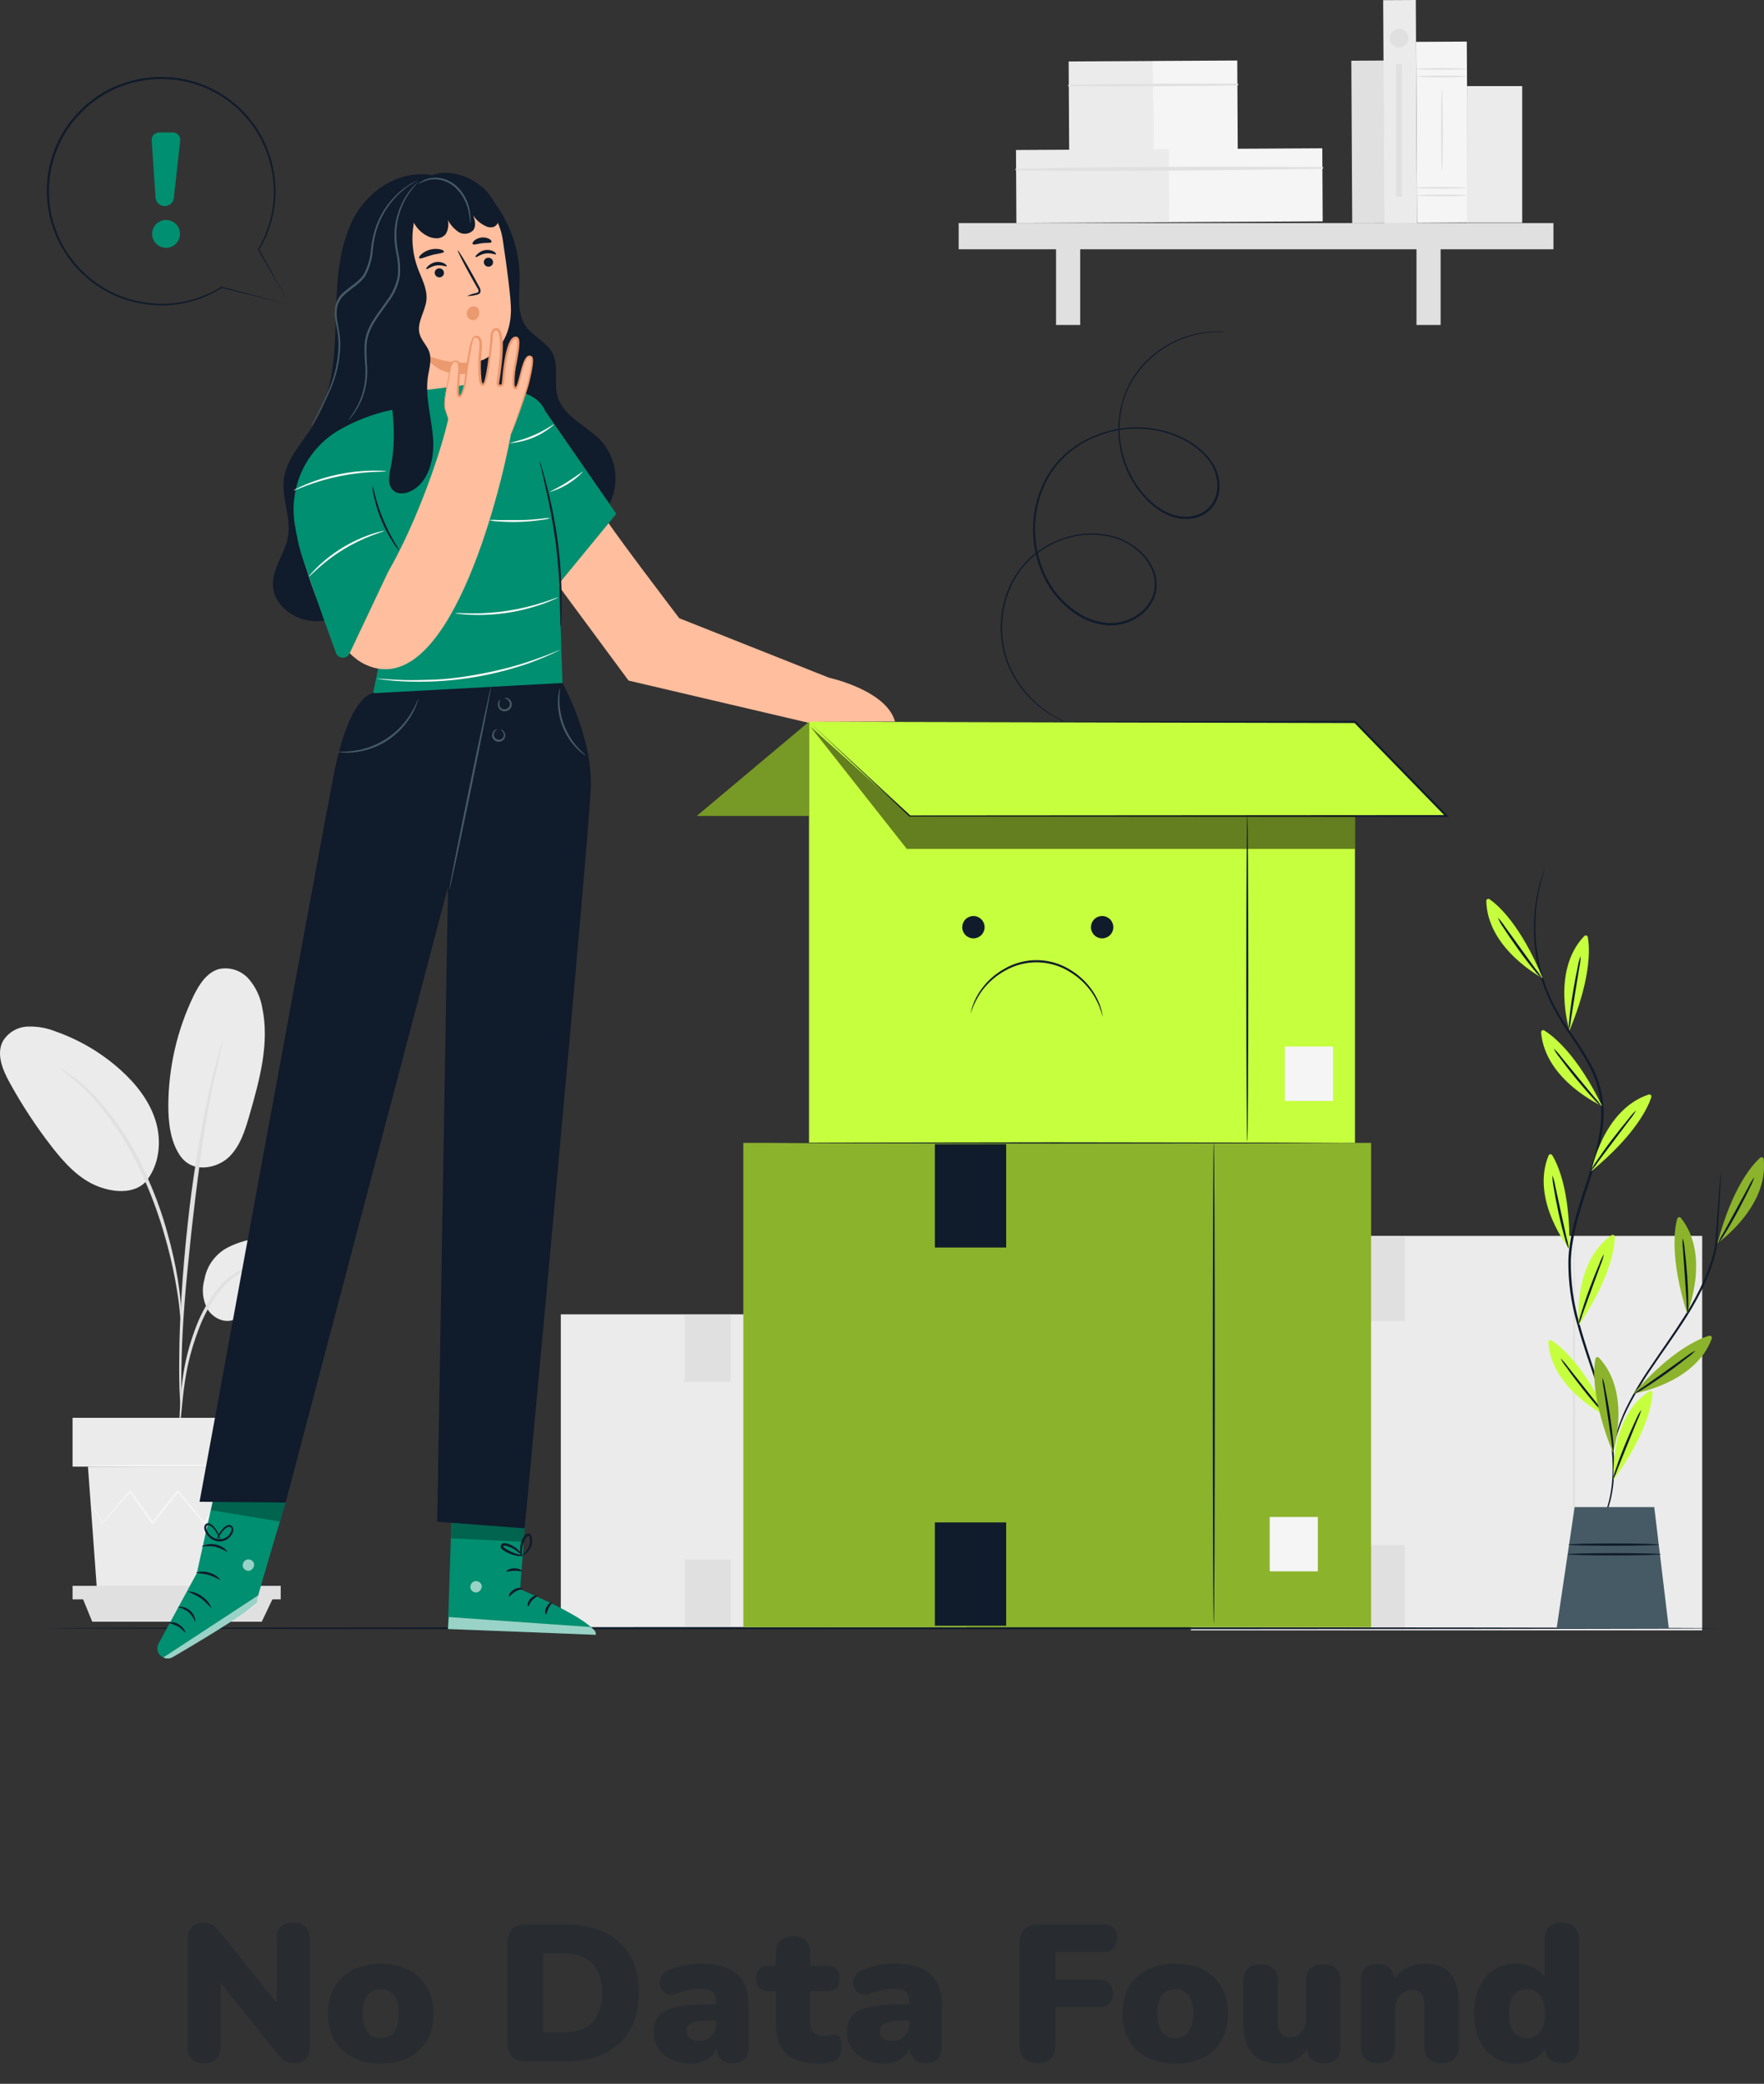 <svg width="254" height="300" viewBox="0 0 254 300" fill="none" xmlns="http://www.w3.org/2000/svg">
<rect x="0" y="0" width="254" height="300" fill="#333333" stroke="none"/>
<path opacity="0.3" d="M29.386 297.034C28.602 297.034 28.004 296.829 27.593 296.418C27.183 296.008 26.977 295.401 26.977 294.598V279.338C26.977 278.517 27.183 277.892 27.593 277.462C28.004 277.014 28.546 276.79 29.218 276.79C29.815 276.79 30.282 276.902 30.617 277.126C30.953 277.35 31.327 277.724 31.738 278.246L40.614 289.334H39.83V279.198C39.83 278.414 40.026 277.817 40.417 277.406C40.828 276.996 41.425 276.79 42.209 276.79C42.993 276.79 43.581 276.996 43.974 277.406C44.384 277.817 44.59 278.414 44.59 279.198V294.71C44.59 295.42 44.403 295.989 44.029 296.418C43.656 296.829 43.152 297.034 42.517 297.034C41.883 297.034 41.379 296.922 41.005 296.698C40.651 296.456 40.268 296.082 39.858 295.578L30.982 284.462H31.765V294.598C31.765 295.401 31.56 296.008 31.149 296.418C30.758 296.829 30.169 297.034 29.386 297.034ZM54.832 297.09C53.302 297.09 51.967 296.801 50.828 296.222C49.69 295.644 48.803 294.813 48.168 293.73C47.534 292.648 47.216 291.369 47.216 289.894C47.216 288.774 47.394 287.776 47.748 286.898C48.103 286.002 48.616 285.246 49.288 284.63C49.96 283.996 50.763 283.52 51.696 283.202C52.63 282.866 53.675 282.698 54.832 282.698C56.363 282.698 57.698 282.988 58.836 283.566C59.975 284.145 60.852 284.976 61.468 286.058C62.103 287.122 62.42 288.401 62.42 289.894C62.42 290.996 62.243 291.994 61.888 292.89C61.534 293.786 61.02 294.552 60.348 295.186C59.695 295.802 58.892 296.278 57.94 296.614C57.007 296.932 55.971 297.09 54.832 297.09ZM54.832 293.422C55.336 293.422 55.784 293.301 56.176 293.058C56.568 292.797 56.867 292.414 57.072 291.91C57.296 291.388 57.408 290.716 57.408 289.894C57.408 288.644 57.166 287.748 56.68 287.206C56.195 286.646 55.579 286.366 54.832 286.366C54.328 286.366 53.88 286.488 53.488 286.73C53.096 286.973 52.788 287.356 52.564 287.878C52.34 288.382 52.228 289.054 52.228 289.894C52.228 291.126 52.471 292.022 52.956 292.582C53.442 293.142 54.067 293.422 54.832 293.422ZM75.74 296.782C74.862 296.782 74.19 296.558 73.724 296.11C73.276 295.644 73.052 294.981 73.052 294.122V279.702C73.052 278.844 73.276 278.19 73.724 277.742C74.19 277.276 74.862 277.042 75.74 277.042H81.228C84.662 277.042 87.313 277.901 89.18 279.618C91.065 281.336 92.008 283.762 92.008 286.898C92.008 288.466 91.765 289.866 91.28 291.098C90.794 292.312 90.094 293.348 89.18 294.206C88.265 295.046 87.136 295.69 85.792 296.138C84.466 296.568 82.945 296.782 81.228 296.782H75.74ZM78.204 292.61H80.892C81.881 292.61 82.73 292.489 83.44 292.246C84.168 292.004 84.765 291.649 85.232 291.182C85.717 290.716 86.072 290.128 86.296 289.418C86.538 288.709 86.66 287.869 86.66 286.898C86.66 284.957 86.184 283.529 85.232 282.614C84.28 281.681 82.833 281.214 80.892 281.214H78.204V292.61ZM99.516 297.09C98.451 297.09 97.509 296.894 96.688 296.502C95.885 296.11 95.25 295.578 94.784 294.906C94.335 294.216 94.112 293.432 94.112 292.554C94.112 291.546 94.373 290.753 94.895 290.174C95.418 289.596 96.258 289.185 97.415 288.942C98.573 288.681 100.113 288.55 102.035 288.55H103.575V290.902H102.035C101.307 290.902 100.701 290.958 100.215 291.07C99.749 291.164 99.403 291.322 99.18 291.546C98.956 291.752 98.844 292.022 98.844 292.358C98.844 292.788 98.993 293.142 99.291 293.422C99.609 293.702 100.057 293.842 100.635 293.842C101.102 293.842 101.513 293.74 101.867 293.534C102.241 293.329 102.539 293.049 102.763 292.694C102.987 292.321 103.099 291.892 103.099 291.406V288.158C103.099 287.486 102.922 287.01 102.567 286.73C102.231 286.45 101.643 286.31 100.803 286.31C100.355 286.31 99.852 286.366 99.291 286.478C98.731 286.572 98.106 286.749 97.415 287.01C96.912 287.197 96.482 287.225 96.127 287.094C95.773 286.964 95.493 286.74 95.287 286.422C95.101 286.105 95.007 285.76 95.007 285.386C95.026 285.013 95.147 284.658 95.371 284.322C95.614 283.986 95.978 283.725 96.463 283.538C97.359 283.202 98.181 282.978 98.927 282.866C99.693 282.754 100.393 282.698 101.027 282.698C102.558 282.698 103.818 282.922 104.807 283.37C105.815 283.8 106.562 284.472 107.047 285.386C107.551 286.282 107.803 287.44 107.803 288.858V294.514C107.803 295.336 107.607 295.961 107.215 296.39C106.823 296.82 106.254 297.034 105.507 297.034C104.742 297.034 104.154 296.82 103.743 296.39C103.351 295.961 103.155 295.336 103.155 294.514V293.786L103.323 294.178C103.23 294.776 103.015 295.289 102.679 295.718C102.343 296.148 101.905 296.484 101.363 296.726C100.822 296.969 100.206 297.09 99.516 297.09ZM117.866 297.09C116.466 297.09 115.308 296.876 114.394 296.446C113.498 296.017 112.826 295.373 112.378 294.514C111.93 293.637 111.706 292.545 111.706 291.238V286.674H110.754C110.156 286.674 109.69 286.516 109.354 286.198C109.036 285.881 108.878 285.424 108.878 284.826C108.878 284.229 109.036 283.781 109.354 283.482C109.69 283.165 110.156 283.006 110.754 283.006H111.706V281.27C111.706 280.449 111.92 279.824 112.35 279.394C112.779 278.965 113.395 278.75 114.198 278.75C115 278.75 115.616 278.965 116.046 279.394C116.475 279.824 116.69 280.449 116.69 281.27V283.006H118.986C119.602 283.006 120.068 283.165 120.386 283.482C120.722 283.781 120.89 284.229 120.89 284.826C120.89 285.424 120.722 285.881 120.386 286.198C120.068 286.516 119.602 286.674 118.986 286.674H116.69V291.07C116.69 291.761 116.848 292.274 117.166 292.61C117.502 292.928 118.024 293.086 118.734 293.086C118.995 293.086 119.247 293.058 119.49 293.002C119.732 292.946 119.956 292.918 120.162 292.918C120.46 292.9 120.703 292.993 120.89 293.198C121.076 293.385 121.17 293.824 121.17 294.514C121.17 295.074 121.086 295.55 120.918 295.942C120.75 296.316 120.451 296.586 120.022 296.754C119.76 296.848 119.406 296.922 118.958 296.978C118.51 297.053 118.146 297.09 117.866 297.09ZM127.351 297.09C126.287 297.09 125.345 296.894 124.523 296.502C123.721 296.11 123.086 295.578 122.619 294.906C122.171 294.216 121.947 293.432 121.947 292.554C121.947 291.546 122.209 290.753 122.731 290.174C123.254 289.596 124.094 289.185 125.251 288.942C126.409 288.681 127.949 288.55 129.871 288.55H131.411V290.902H129.871C129.143 290.902 128.537 290.958 128.051 291.07C127.585 291.164 127.239 291.322 127.015 291.546C126.791 291.752 126.679 292.022 126.679 292.358C126.679 292.788 126.829 293.142 127.127 293.422C127.445 293.702 127.893 293.842 128.471 293.842C128.938 293.842 129.349 293.74 129.703 293.534C130.077 293.329 130.375 293.049 130.599 292.694C130.823 292.321 130.935 291.892 130.935 291.406V288.158C130.935 287.486 130.758 287.01 130.403 286.73C130.067 286.45 129.479 286.31 128.639 286.31C128.191 286.31 127.687 286.366 127.127 286.478C126.567 286.572 125.942 286.749 125.251 287.01C124.747 287.197 124.318 287.225 123.963 287.094C123.609 286.964 123.329 286.74 123.123 286.422C122.937 286.105 122.843 285.76 122.843 285.386C122.862 285.013 122.983 284.658 123.207 284.322C123.45 283.986 123.814 283.725 124.299 283.538C125.195 283.202 126.017 282.978 126.763 282.866C127.529 282.754 128.229 282.698 128.863 282.698C130.394 282.698 131.654 282.922 132.643 283.37C133.651 283.8 134.398 284.472 134.883 285.386C135.387 286.282 135.639 287.44 135.639 288.858V294.514C135.639 295.336 135.443 295.961 135.051 296.39C134.659 296.82 134.09 297.034 133.343 297.034C132.578 297.034 131.99 296.82 131.579 296.39C131.187 295.961 130.991 295.336 130.991 294.514V293.786L131.159 294.178C131.066 294.776 130.851 295.289 130.515 295.718C130.179 296.148 129.741 296.484 129.199 296.726C128.658 296.969 128.042 297.09 127.351 297.09ZM149.429 297.034C148.608 297.034 147.964 296.81 147.497 296.362C147.049 295.896 146.825 295.233 146.825 294.374V279.702C146.825 278.844 147.049 278.19 147.497 277.742C147.964 277.276 148.636 277.042 149.513 277.042H158.837C159.509 277.042 160.013 277.21 160.349 277.546C160.685 277.882 160.853 278.368 160.853 279.002C160.853 279.656 160.685 280.16 160.349 280.514C160.013 280.85 159.509 281.018 158.837 281.018H151.977V284.994H158.221C158.875 284.994 159.369 285.162 159.705 285.498C160.06 285.834 160.237 286.32 160.237 286.954C160.237 287.608 160.06 288.102 159.705 288.438C159.369 288.774 158.875 288.942 158.221 288.942H151.977V294.374C151.977 296.148 151.128 297.034 149.429 297.034ZM169.239 297.09C167.708 297.09 166.373 296.801 165.235 296.222C164.096 295.644 163.209 294.813 162.575 293.73C161.94 292.648 161.623 291.369 161.623 289.894C161.623 288.774 161.8 287.776 162.155 286.898C162.509 286.002 163.023 285.246 163.695 284.63C164.367 283.996 165.169 283.52 166.103 283.202C167.036 282.866 168.081 282.698 169.239 282.698C170.769 282.698 172.104 282.988 173.243 283.566C174.381 284.145 175.259 284.976 175.875 286.058C176.509 287.122 176.827 288.401 176.827 289.894C176.827 290.996 176.649 291.994 176.295 292.89C175.94 293.786 175.427 294.552 174.755 295.186C174.101 295.802 173.299 296.278 172.347 296.614C171.413 296.932 170.377 297.09 169.239 297.09ZM169.239 293.422C169.743 293.422 170.191 293.301 170.583 293.058C170.975 292.797 171.273 292.414 171.479 291.91C171.703 291.388 171.815 290.716 171.815 289.894C171.815 288.644 171.572 287.748 171.087 287.206C170.601 286.646 169.985 286.366 169.239 286.366C168.735 286.366 168.287 286.488 167.895 286.73C167.503 286.973 167.195 287.356 166.971 287.878C166.747 288.382 166.635 289.054 166.635 289.894C166.635 291.126 166.877 292.022 167.363 292.582C167.848 293.142 168.473 293.422 169.239 293.422ZM184.262 297.09C183.068 297.09 182.088 296.876 181.322 296.446C180.557 295.998 179.978 295.336 179.586 294.458C179.213 293.581 179.026 292.47 179.026 291.126V285.246C179.026 284.425 179.241 283.809 179.67 283.398C180.1 282.969 180.716 282.754 181.518 282.754C182.321 282.754 182.937 282.969 183.366 283.398C183.796 283.809 184.01 284.425 184.01 285.246V291.266C184.01 291.938 184.15 292.442 184.43 292.778C184.71 293.114 185.149 293.282 185.746 293.282C186.418 293.282 186.969 293.04 187.398 292.554C187.828 292.069 188.042 291.425 188.042 290.622V285.246C188.042 284.425 188.257 283.809 188.686 283.398C189.116 282.969 189.732 282.754 190.534 282.754C191.337 282.754 191.953 282.969 192.382 283.398C192.812 283.809 193.026 284.425 193.026 285.246V294.514C193.026 296.194 192.224 297.034 190.618 297.034C189.834 297.034 189.228 296.82 188.798 296.39C188.369 295.961 188.154 295.336 188.154 294.514V292.89L188.602 294.262C188.192 295.177 187.613 295.877 186.866 296.362C186.138 296.848 185.27 297.09 184.262 297.09ZM198.391 297.034C197.607 297.034 197 296.82 196.571 296.39C196.141 295.961 195.927 295.336 195.927 294.514V285.246C195.927 284.444 196.132 283.828 196.543 283.398C196.972 282.969 197.579 282.754 198.363 282.754C199.147 282.754 199.744 282.969 200.155 283.398C200.565 283.828 200.771 284.444 200.771 285.246V286.562L200.463 285.414C200.911 284.537 201.545 283.865 202.367 283.398C203.207 282.932 204.159 282.698 205.223 282.698C206.324 282.698 207.229 282.913 207.939 283.342C208.648 283.753 209.18 284.406 209.535 285.302C209.889 286.18 210.067 287.29 210.067 288.634V294.514C210.067 295.336 209.852 295.961 209.423 296.39C208.993 296.82 208.377 297.034 207.575 297.034C206.772 297.034 206.156 296.82 205.727 296.39C205.297 295.961 205.083 295.336 205.083 294.514V288.83C205.083 287.99 204.933 287.393 204.635 287.038C204.355 286.684 203.935 286.506 203.375 286.506C202.628 286.506 202.031 286.749 201.583 287.234C201.135 287.701 200.911 288.336 200.911 289.138V294.514C200.911 296.194 200.071 297.034 198.391 297.034ZM218.283 297.09C217.107 297.09 216.062 296.801 215.147 296.222C214.251 295.644 213.542 294.813 213.019 293.73C212.515 292.648 212.263 291.369 212.263 289.894C212.263 288.382 212.515 287.094 213.019 286.03C213.542 284.966 214.251 284.145 215.147 283.566C216.062 282.988 217.107 282.698 218.283 282.698C219.31 282.698 220.234 282.941 221.055 283.426C221.877 283.912 222.427 284.537 222.707 285.302H222.399V279.31C222.399 278.489 222.614 277.864 223.043 277.434C223.473 277.005 224.089 276.79 224.891 276.79C225.675 276.79 226.282 277.005 226.711 277.434C227.159 277.864 227.383 278.489 227.383 279.31V294.514C227.383 295.336 227.169 295.961 226.739 296.39C226.329 296.82 225.722 297.034 224.919 297.034C224.135 297.034 223.529 296.82 223.099 296.39C222.67 295.961 222.455 295.336 222.455 294.514V292.918L222.763 294.29C222.502 295.13 221.951 295.812 221.111 296.334C220.29 296.838 219.347 297.09 218.283 297.09ZM219.879 293.422C220.383 293.422 220.831 293.301 221.223 293.058C221.615 292.797 221.914 292.414 222.119 291.91C222.343 291.388 222.455 290.716 222.455 289.894C222.455 288.644 222.213 287.748 221.727 287.206C221.242 286.646 220.626 286.366 219.879 286.366C219.375 286.366 218.927 286.488 218.535 286.73C218.143 286.973 217.835 287.356 217.611 287.878C217.387 288.382 217.275 289.054 217.275 289.894C217.275 291.126 217.518 292.022 218.003 292.582C218.489 293.142 219.114 293.422 219.879 293.422Z" fill="#101B2B"/>
<path d="M139.143 189.22H80.751V234.258H139.143V189.22Z" fill="#EBEBEB"/>
<path d="M124.516 233.938C124.596 233.938 124.661 223.9 124.661 211.518C124.661 199.135 124.596 189.097 124.516 189.097C124.435 189.097 124.37 199.135 124.37 211.518C124.37 223.9 124.435 233.938 124.516 233.938Z" fill="#E0E0E0"/>
<path d="M134.193 224.009H129.719V229.072H134.193V224.009Z" fill="#FAFAFA"/>
<path d="M105.201 189.338H98.569V198.948H105.201V189.338Z" fill="#E0E0E0"/>
<path d="M105.201 224.513H98.569V234.123H105.201V224.513Z" fill="#E0E0E0"/>
<path d="M245.101 177.929H171.47V234.717H245.101V177.929Z" fill="#EBEBEB"/>
<path d="M226.656 234.314C226.578 234.314 226.51 221.654 226.51 206.046C226.51 190.437 226.578 177.772 226.656 177.772C226.735 177.772 226.802 190.426 226.802 206.046C226.802 221.665 226.735 234.314 226.656 234.314Z" fill="#E0E0E0"/>
<path d="M238.861 221.789H233.216V228.169H238.861V221.789Z" fill="#FAFAFA"/>
<path d="M202.301 178.075H193.936V190.19H202.301V178.075Z" fill="#E0E0E0"/>
<path d="M202.301 222.428H193.936V234.544H202.301V222.428Z" fill="#E0E0E0"/>
<path d="M32.787 179.6C35.769 178.064 39.273 177.862 42.581 178.411C44.359 178.703 46.214 179.235 47.42 180.57C48.625 181.904 48.861 184.253 47.47 185.403C46.646 186.087 45.491 186.187 44.42 186.176C41.83 186.148 38.96 185.688 36.885 187.247C35.702 188.139 34.917 189.613 33.521 190.05C32.125 190.488 30.583 189.664 29.849 188.419C29.176 187.12 29.027 185.613 29.434 184.208C29.601 183.234 29.99 182.311 30.571 181.512C31.153 180.713 31.911 180.058 32.787 179.6Z" fill="#EBEBEB"/>
<path d="M25.964 166.419C27.786 169.02 31.329 168.162 32.972 166.57C34.614 164.978 35.31 162.679 35.938 160.481C37.379 155.463 38.836 150.204 37.765 145.091C37.506 143.543 36.825 142.096 35.797 140.909C35.276 140.325 34.611 139.889 33.868 139.642C33.126 139.395 32.332 139.346 31.565 139.502C29.776 139.973 28.672 141.744 27.864 143.387C25.5 148.3 24.261 153.678 24.237 159.13C24.237 161.664 24.528 164.327 25.958 166.419" fill="#EBEBEB"/>
<path d="M20.957 170.153C22.936 167.803 23.312 164.378 22.431 161.44C21.551 158.502 19.561 155.996 17.268 153.955C14.57 151.553 11.43 149.7 8.023 148.5C6.714 147.972 5.306 147.731 3.896 147.794C3.187 147.835 2.499 148.048 1.891 148.415C1.284 148.783 0.775 149.293 0.409 149.902C-0.561 151.758 0.37 154.006 1.379 155.845C3.157 159.081 5.188 162.172 7.451 165.09C9.273 167.433 11.375 169.749 14.128 170.809C16.881 171.868 19.78 171.745 21.254 169.822" fill="#EBEBEB"/>
<path d="M25.84 205.676C25.936 205.288 25.99 204.892 26.003 204.493L26.323 201.286C26.482 199.697 26.724 198.118 27.046 196.554C27.468 194.642 28.044 192.767 28.767 190.948C29.476 189.139 30.436 187.441 31.621 185.902C32.585 184.646 33.816 183.622 35.226 182.902C36.182 182.428 37.208 182.108 38.264 181.955C38.662 181.94 39.056 181.884 39.442 181.786C39.043 181.743 38.641 181.743 38.242 181.786C37.145 181.87 36.072 182.149 35.074 182.611C33.589 183.313 32.286 184.349 31.267 185.638C30.033 187.202 29.037 188.94 28.313 190.796C27.589 192.637 27.026 194.537 26.631 196.476C26.325 198.059 26.115 199.66 26.003 201.269C25.902 202.637 25.863 203.747 25.84 204.515C25.8 204.901 25.8 205.29 25.84 205.676Z" fill="#E0E0E0"/>
<path d="M26.059 203.192C26.093 203.007 26.104 202.819 26.093 202.632C26.093 202.217 26.093 201.701 26.093 201.062C26.093 199.699 26.093 197.731 26.16 195.298C26.278 190.432 26.721 185.206 27.511 177.806C28.279 170.859 29.305 162.78 30.393 157.527C30.628 156.333 30.858 155.284 31.082 154.314C31.307 153.344 31.475 152.559 31.643 151.898L32.008 150.373C32.062 150.191 32.094 150.002 32.103 149.812C32.019 149.976 31.955 150.149 31.912 150.328L31.458 151.831C31.256 152.481 31.049 153.294 30.813 154.23C30.578 155.167 30.309 156.243 30.051 157.432C28.706 163.645 27.696 169.926 27.023 176.247C26.21 183.648 25.846 190.387 25.812 195.265C25.784 197.703 25.812 199.677 25.896 201.039L25.992 202.609C25.989 202.806 26.012 203.002 26.059 203.192Z" fill="#E0E0E0"/>
<path d="M26.093 190.196C26.136 189.651 26.136 189.104 26.093 188.559C26.031 187.505 25.885 185.986 25.588 184.119C25.229 181.936 24.745 179.776 24.142 177.649C23.436 175.03 22.531 172.47 21.434 169.99C19.555 165.418 16.861 161.225 13.483 157.616C12.899 156.998 12.275 156.418 11.617 155.878C11.331 155.637 11.056 155.396 10.82 155.2L10.063 154.707C9.628 154.376 9.167 154.079 8.684 153.821C8.606 153.927 10.641 155.122 13.209 157.858C16.475 161.498 19.095 165.67 20.957 170.192C22.031 172.657 22.939 175.191 23.676 177.778C24.295 179.887 24.808 182.025 25.212 184.186C25.549 186.03 25.773 187.55 25.863 188.581C25.898 189.125 25.975 189.665 26.093 190.196Z" fill="#E0E0E0"/>
<path d="M12.665 211.147L13.966 228.988H36.885L38.186 211.147H12.665Z" fill="#EBEBEB"/>
<path d="M40.922 204.117H10.45V211.148H40.922V204.117Z" fill="#EBEBEB"/>
<path d="M10.45 228.309V230.255H11.88H40.417V228.309H10.45Z" fill="#E0E0E0"/>
<path d="M13.281 233.473L11.88 230.042H39.324L37.687 233.473H13.281Z" fill="#E0E0E0"/>
<path d="M37.76 216.984C37.732 217.043 37.696 217.097 37.654 217.147L37.312 217.601L35.977 219.283L35.916 219.361L35.859 219.283L32.58 214.741H32.77L29.541 219.316L29.44 219.462L29.328 219.327L25.498 214.769H25.717L25.504 215.033L22.079 219.327L21.966 219.473L21.837 219.339L18.631 214.741H18.821L14.841 219.277L14.768 219.356L14.711 219.266L13.467 217.175L13.147 216.614C13.108 216.553 13.076 216.487 13.052 216.418C13.104 216.472 13.149 216.532 13.187 216.597L13.54 217.158L14.846 219.227H14.723L18.647 214.635L18.748 214.517L18.838 214.64L22.095 219.193H21.837L25.252 214.893L25.465 214.629L25.571 214.495L25.684 214.629L29.502 219.193H29.289L32.552 214.64L32.647 214.506L32.742 214.64L35.977 219.227H35.854L37.244 217.545L37.614 217.113C37.71 217.023 37.755 216.984 37.76 216.984Z" fill="#F5F5F5"/>
<path d="M25.678 211.17C32.763 211.17 38.506 211.107 38.506 211.03C38.506 210.952 32.763 210.889 25.678 210.889C18.593 210.889 12.85 210.952 12.85 211.03C12.85 211.107 18.593 211.17 25.678 211.17Z" fill="#F5F5F5"/>
<path d="M199.278 8.715L194.58 8.74L194.707 32.12L199.405 32.094L199.278 8.715Z" fill="#E0E0E0"/>
<path d="M166.044 8.783L153.878 8.849L153.948 21.755L166.114 21.689L166.044 8.783Z" fill="#EBEBEB"/>
<path d="M178.153 8.712L165.987 8.778L166.057 21.684L178.223 21.618L178.153 8.712Z" fill="#F5F5F5"/>
<path d="M153.9 12.418C161.984 12.485 170.091 12.418 178.176 12.306C178.21 12.306 178.243 12.292 178.267 12.268C178.291 12.244 178.305 12.211 178.305 12.177C178.305 12.142 178.291 12.11 178.267 12.085C178.243 12.061 178.21 12.048 178.176 12.048C170.091 12.003 161.984 12.048 153.9 12.193C153.87 12.193 153.841 12.205 153.82 12.226C153.799 12.247 153.788 12.276 153.788 12.306C153.788 12.335 153.799 12.364 153.82 12.385C153.841 12.406 153.87 12.418 153.9 12.418Z" fill="#E0E0E0"/>
<path d="M168.4 21.474L146.294 21.594L146.351 32.112L168.457 31.992L168.4 21.474Z" fill="#EBEBEB"/>
<path d="M190.399 21.35L168.293 21.47L168.35 31.987L190.456 31.868L190.399 21.35Z" fill="#F5F5F5"/>
<path d="M146.303 24.522C160.986 24.691 175.726 24.522 190.41 24.304C190.444 24.304 190.477 24.29 190.501 24.266C190.525 24.242 190.539 24.209 190.539 24.175C190.539 24.14 190.525 24.108 190.501 24.084C190.477 24.059 190.444 24.046 190.41 24.046C175.726 23.967 160.986 23.979 146.303 24.298C146.273 24.298 146.245 24.31 146.224 24.331C146.202 24.352 146.191 24.381 146.191 24.41C146.191 24.44 146.202 24.468 146.224 24.489C146.245 24.511 146.273 24.522 146.303 24.522Z" fill="#E0E0E0"/>
<path d="M223.684 32.119H138.039V35.887H223.684V32.119Z" fill="#E0E0E0"/>
<path d="M155.537 33.93H152.061V46.786H155.537V33.93Z" fill="#E0E0E0"/>
<path d="M207.437 33.93H203.96V46.786H207.437V33.93Z" fill="#E0E0E0"/>
<path d="M203.862 -2.94687e-05L199.164 0.025L199.338 32.178L204.036 32.153L203.862 -2.94687e-05Z" fill="#EBEBEB"/>
<path d="M211.205 5.987L203.906 6.027L204.047 32.086L211.346 32.046L211.205 5.987Z" fill="#F5F5F5"/>
<path d="M207.509 11.145C209.525 11.145 211.159 11.087 211.159 11.016C211.159 10.945 209.525 10.887 207.509 10.887C205.494 10.887 203.86 10.945 203.86 11.016C203.86 11.087 205.494 11.145 207.509 11.145Z" fill="#E0E0E0"/>
<path d="M207.509 10.052C209.525 10.052 211.159 9.994 211.159 9.923C211.159 9.851 209.525 9.794 207.509 9.794C205.494 9.794 203.86 9.851 203.86 9.923C203.86 9.994 205.494 10.052 207.509 10.052Z" fill="#E0E0E0"/>
<path d="M207.509 28.262C209.525 28.262 211.159 28.204 211.159 28.133C211.159 28.062 209.525 28.004 207.509 28.004C205.494 28.004 203.86 28.062 203.86 28.133C203.86 28.204 205.494 28.262 207.509 28.262Z" fill="#E0E0E0"/>
<path d="M207.509 27.169C209.525 27.169 211.159 27.111 211.159 27.04C211.159 26.968 209.525 26.911 207.509 26.911C205.494 26.911 203.86 26.968 203.86 27.04C203.86 27.111 205.494 27.169 207.509 27.169Z" fill="#E0E0E0"/>
<path d="M207.627 24.651C207.699 24.651 207.756 22.023 207.756 18.781C207.756 15.539 207.699 12.911 207.627 12.911C207.556 12.911 207.499 15.539 207.499 18.781C207.499 22.023 207.556 24.651 207.627 24.651Z" fill="#E0E0E0"/>
<path d="M219.183 12.395H211.238V32.063H219.183V12.395Z" fill="#EBEBEB"/>
<path d="M201.449 6.85C202.195 6.85 202.8 6.245 202.8 5.499C202.8 4.753 202.195 4.148 201.449 4.148C200.703 4.148 200.098 4.753 200.098 5.499C200.098 6.245 200.703 6.85 201.449 6.85Z" fill="#E0E0E0"/>
<path d="M201.864 9.216H201.028V28.346H201.864V9.216Z" fill="#E0E0E0"/>
<path d="M247.63 234.409C247.63 234.488 193.745 234.555 127.285 234.555C60.825 234.555 6.929 234.488 6.929 234.409C6.929 234.331 60.803 234.264 127.285 234.264C193.768 234.264 247.63 234.331 247.63 234.409Z" fill="#101B2B"/>
<path d="M70.771 28.649C73.418 31.883 74.849 35.941 74.819 40.12C74.819 42.486 74.359 45.093 75.733 47.016C76.776 48.474 78.682 49.208 79.528 50.789C80.549 52.69 79.68 55.095 80.308 57.158C81.199 60.085 84.625 61.313 86.66 63.595C87.528 64.603 88.135 65.808 88.428 67.105C88.721 68.402 88.692 69.751 88.342 71.034C87.968 72.311 87.296 73.481 86.382 74.448C85.468 75.415 84.337 76.151 83.083 76.596C81.742 77.125 80.246 77.101 78.923 76.529C77.549 75.845 76.68 74.438 76.007 73.064C74.651 70.362 62.782 55.757 62.109 52.813" fill="#101B2B"/>
<path d="M62.137 25.206C57.282 24.427 52.606 27.645 50.571 32.119C48.536 36.593 48.468 41.651 48.328 46.59C48.188 51.529 47.835 56.631 45.323 60.864C43.731 63.55 41.264 65.91 40.877 68.999C40.529 71.775 41.959 74.578 41.46 77.308C41.045 79.708 39.218 81.793 39.291 84.221C39.38 87.148 42.385 89.351 45.312 89.43C48.239 89.508 50.991 87.977 53.29 86.155C57.025 83.19 60.014 79.392 62.019 75.066" fill="#101B2B"/>
<path d="M54.153 36.778C54 35.557 54.093 34.317 54.428 33.133C54.763 31.948 55.333 30.843 56.103 29.883C56.873 28.923 57.829 28.127 58.913 27.543C59.996 26.96 61.186 26.599 62.412 26.484C67.312 26.019 71.662 29.663 72.397 34.53C73.042 38.796 73.591 43.102 73.574 44.666C73.513 49.382 70.771 51.221 69.65 51.77C69.249 51.916 68.833 52.019 68.411 52.078C68.406 52.084 68.404 52.091 68.404 52.098C68.404 52.105 68.406 52.112 68.411 52.118L69.459 57.533C69.936 61.082 67.957 64.261 64.413 64.76C60.87 65.259 58.083 62.551 57.539 59.002L54.153 36.778Z" fill="#FFBE9D"/>
<path d="M71.433 36.599C71.354 36.711 70.732 36.375 69.936 36.492C69.14 36.61 68.613 37.098 68.512 37.008C68.411 36.919 68.512 36.784 68.758 36.56C69.065 36.261 69.457 36.065 69.88 35.999C70.294 35.936 70.719 36.007 71.091 36.201C71.365 36.386 71.472 36.548 71.433 36.599Z" fill="#101B2B"/>
<path d="M64.335 38.325C64.257 38.438 63.634 38.101 62.838 38.219C62.042 38.337 61.515 38.825 61.414 38.735C61.313 38.645 61.414 38.511 61.661 38.286C61.967 37.987 62.359 37.791 62.782 37.726C63.197 37.665 63.622 37.737 63.993 37.933C64.262 38.135 64.374 38.275 64.335 38.325Z" fill="#101B2B"/>
<path d="M67.25 42.62C67.652 42.428 68.076 42.287 68.512 42.2C68.714 42.149 68.899 42.082 68.915 41.936C68.897 41.731 68.819 41.536 68.691 41.376L67.862 39.912C66.701 37.827 65.832 36.094 65.916 36.05C66 36.005 67.009 37.659 68.159 39.744L68.966 41.224C69.131 41.452 69.21 41.729 69.19 42.009C69.171 42.086 69.135 42.157 69.085 42.217C69.034 42.277 68.971 42.325 68.899 42.357C68.791 42.404 68.678 42.438 68.562 42.458C68.134 42.567 67.693 42.622 67.25 42.62Z" fill="#101B2B"/>
<path d="M68.371 52.084C68.371 52.084 65.327 52.785 61.133 51.03C61.133 51.03 62.944 54.955 68.652 53.542L68.371 52.084Z" fill="#EB996E"/>
<path d="M63.931 36.234C63.886 36.464 63.073 36.475 62.154 36.728C61.234 36.98 60.511 37.344 60.36 37.165C60.292 37.081 60.393 36.857 60.668 36.605C61.038 36.287 61.474 36.058 61.946 35.935C62.417 35.811 62.91 35.797 63.387 35.892C63.752 35.982 63.953 36.128 63.931 36.234Z" fill="#101B2B"/>
<path d="M70.777 34.833C70.665 35.035 70.087 34.928 69.42 35.012C68.753 35.096 68.215 35.309 68.058 35.141C67.99 35.057 68.058 34.861 68.271 34.653C68.569 34.4 68.936 34.24 69.326 34.195C69.715 34.15 70.109 34.222 70.457 34.401C70.727 34.558 70.827 34.732 70.777 34.833Z" fill="#101B2B"/>
<path d="M62.602 39.357C62.615 39.444 62.644 39.528 62.689 39.603C62.734 39.678 62.793 39.744 62.864 39.796C62.934 39.848 63.014 39.886 63.099 39.907C63.184 39.928 63.273 39.931 63.359 39.918C63.444 39.909 63.526 39.883 63.6 39.842C63.674 39.801 63.739 39.745 63.792 39.678C63.844 39.611 63.882 39.534 63.904 39.452C63.926 39.37 63.932 39.285 63.92 39.2C63.907 39.114 63.878 39.03 63.833 38.955C63.788 38.88 63.729 38.814 63.659 38.762C63.588 38.71 63.508 38.672 63.423 38.651C63.338 38.63 63.249 38.626 63.163 38.64C63.078 38.649 62.997 38.675 62.922 38.716C62.848 38.757 62.783 38.813 62.73 38.88C62.678 38.947 62.64 39.023 62.618 39.105C62.596 39.188 62.59 39.273 62.602 39.357Z" fill="#101B2B"/>
<path d="M69.672 37.827C69.684 37.913 69.714 37.997 69.759 38.072C69.803 38.147 69.863 38.213 69.933 38.265C70.004 38.317 70.084 38.355 70.169 38.376C70.254 38.397 70.342 38.401 70.429 38.387C70.513 38.378 70.595 38.352 70.67 38.311C70.744 38.27 70.809 38.214 70.861 38.147C70.914 38.08 70.952 38.004 70.974 37.922C70.996 37.839 71.001 37.754 70.99 37.67C70.977 37.583 70.948 37.499 70.903 37.424C70.858 37.349 70.799 37.283 70.728 37.231C70.658 37.179 70.578 37.141 70.493 37.12C70.408 37.099 70.319 37.096 70.233 37.109C70.148 37.118 70.066 37.144 69.992 37.185C69.918 37.226 69.853 37.282 69.8 37.349C69.748 37.416 69.71 37.493 69.688 37.575C69.666 37.657 69.66 37.742 69.672 37.827Z" fill="#101B2B"/>
<path d="M68.501 44.157C68.28 44.09 68.044 44.102 67.832 44.19C67.619 44.278 67.443 44.436 67.334 44.639C67.231 44.826 67.189 45.041 67.214 45.253C67.239 45.465 67.33 45.664 67.475 45.822C67.627 45.973 67.828 46.065 68.042 46.08C68.256 46.095 68.468 46.034 68.641 45.906C68.857 45.709 68.988 45.435 69.005 45.143C69.044 44.876 68.98 44.603 68.826 44.381C68.746 44.273 68.634 44.193 68.506 44.153C68.378 44.114 68.24 44.117 68.114 44.162" fill="#EB996E"/>
<path d="M71.775 30.718C71.335 28.94 70.237 27.395 68.703 26.395C67.446 25.49 65.955 24.966 64.408 24.887C62.851 24.819 61.331 25.371 60.181 26.423C59.375 27.231 58.917 28.321 58.902 29.462L58.992 28.677C58.757 29.314 58.757 30.013 58.992 30.65C59.121 30.992 59.278 31.34 59.418 31.682C59.818 32.671 60.563 33.482 61.515 33.964C61.945 34.196 62.428 34.313 62.916 34.306C63.161 34.301 63.401 34.244 63.621 34.138C63.841 34.031 64.035 33.878 64.189 33.689C64.537 33.081 64.645 32.365 64.492 31.682C64.858 32.368 65.383 32.956 66.023 33.398C66.348 33.606 66.736 33.695 67.119 33.651C67.503 33.607 67.86 33.433 68.131 33.156C68.585 32.562 68.405 31.71 68.131 31.009C68.562 31.666 69.168 32.19 69.88 32.523C70.068 32.63 70.276 32.696 70.492 32.718C70.707 32.741 70.924 32.718 71.13 32.652C71.296 32.571 71.44 32.453 71.553 32.307C71.666 32.161 71.744 31.991 71.781 31.811C71.859 31.45 71.857 31.077 71.775 30.718Z" fill="#101B2B"/>
<path d="M67.727 32.181C67.677 32.181 67.682 31.514 67.469 30.499C67.214 29.151 66.536 27.92 65.535 26.983C64.982 26.483 64.316 26.124 63.595 25.935C63.003 25.79 62.388 25.774 61.79 25.89C61.239 26.022 60.713 26.239 60.231 26.535C60.231 26.535 60.326 26.395 60.573 26.215C60.928 25.969 61.325 25.79 61.745 25.688C62.373 25.541 63.028 25.541 63.657 25.688C64.426 25.872 65.138 26.246 65.725 26.776C66.777 27.749 67.463 29.053 67.671 30.471C67.741 30.891 67.774 31.317 67.772 31.744C67.782 31.891 67.766 32.039 67.727 32.181Z" fill="#455A64"/>
<path d="M119.363 97.565L97.806 89.004C97.806 89.004 86.761 74.522 86.991 74.242L79.237 82.73L90.506 97.98L116.588 104.096L128.95 104.197C128.019 99.437 119.363 97.565 119.363 97.565Z" fill="#FFBE9D"/>
<path d="M72.374 56.239L69.437 55.117L56.755 56.726V58.969L56.39 59.014C53.654 59.594 51.03 60.612 48.62 62.03C46.363 63.408 44.571 65.43 43.472 67.834C42.373 70.239 42.018 72.917 42.452 75.525C42.968 78.732 43.966 82.629 45.895 84.882C49.578 89.188 52.942 83.868 52.942 83.868C52.942 83.868 55.252 89.143 55.123 91.633C55.011 93.724 54.086 98.075 53.789 99.431C53.777 99.486 53.776 99.542 53.786 99.596C53.796 99.651 53.817 99.703 53.848 99.749C53.879 99.795 53.919 99.835 53.966 99.865C54.013 99.895 54.065 99.915 54.12 99.925L80.857 104.853L80.986 98.316L80.134 71.404L78.951 60.959C78.951 60.959 78.99 55.981 72.374 56.239Z" fill="#008F70"/>
<path d="M78.548 59.232L88.746 73.972L80.532 83.974L78.548 59.232Z" fill="#008F70"/>
<path d="M80.706 90.248C80.667 89.932 80.654 89.613 80.667 89.295L80.633 86.705C80.581 83.859 80.377 81.018 80.022 78.194C79.644 75.366 79.124 72.559 78.463 69.784L77.903 67.289C77.814 66.984 77.751 66.673 77.712 66.358C77.835 66.651 77.934 66.953 78.009 67.261C78.183 67.822 78.418 68.702 78.693 69.762C79.415 72.528 79.965 75.337 80.341 78.171C80.702 81.005 80.878 83.859 80.868 86.716C80.868 87.837 80.868 88.695 80.807 89.312C80.798 89.626 80.764 89.939 80.706 90.248Z" fill="#101B2B"/>
<path d="M55.634 67.85C55.634 67.894 54.86 67.889 53.615 67.956C50.377 68.123 47.184 68.785 44.146 69.918C42.98 70.35 42.273 70.664 42.256 70.625C42.399 70.51 42.558 70.416 42.727 70.345C43.036 70.182 43.495 69.969 44.073 69.722C47.098 68.472 50.331 67.803 53.604 67.749C54.232 67.749 54.725 67.749 55.084 67.782C55.27 67.779 55.455 67.801 55.634 67.85Z" fill="#FAFAFA"/>
<path d="M79.26 74.578C78.849 74.723 78.421 74.816 77.987 74.852C75.914 75.156 73.813 75.228 71.724 75.065C71.288 75.058 70.855 74.993 70.435 74.875C70.865 74.833 71.299 74.833 71.73 74.875C72.526 74.875 73.631 74.875 74.847 74.875C76.064 74.875 77.163 74.751 77.959 74.678C78.388 74.602 78.824 74.569 79.26 74.578Z" fill="#FAFAFA"/>
<path d="M83.941 67.917C82.638 69.291 80.996 70.296 79.181 70.832C79.147 70.754 80.302 70.272 81.603 69.442C82.904 68.612 83.885 67.85 83.941 67.917Z" fill="#FAFAFA"/>
<path d="M79.82 61.083C78.051 62.679 75.795 63.633 73.418 63.791C73.418 63.701 74.959 63.465 76.731 62.709C78.503 61.952 79.764 61.01 79.82 61.083Z" fill="#FAFAFA"/>
<path d="M80.375 85.993C80.21 86.108 80.031 86.203 79.843 86.273C79.495 86.435 78.979 86.648 78.334 86.884C74.949 88.107 71.357 88.659 67.76 88.51C67.071 88.476 66.516 88.431 66.135 88.381C65.935 88.371 65.737 88.335 65.546 88.274C65.546 88.224 66.398 88.274 67.788 88.308C71.353 88.342 74.9 87.797 78.29 86.693C79.585 86.273 80.358 85.953 80.375 85.993Z" fill="#FAFAFA"/>
<path d="M80.583 93.595C80.509 93.651 80.428 93.696 80.341 93.73L79.629 94.066C79.013 94.358 78.099 94.739 76.955 95.187C75.811 95.636 74.427 96.067 72.868 96.494C69.48 97.409 66.002 97.948 62.496 98.103C60.881 98.164 59.423 98.159 58.207 98.103C56.99 98.047 56.003 97.957 55.325 97.867L54.546 97.761C54.454 97.755 54.363 97.736 54.277 97.705C54.368 97.692 54.46 97.692 54.551 97.705L55.336 97.755C56.015 97.811 57.018 97.867 58.212 97.901C59.407 97.934 60.876 97.901 62.485 97.845C64.094 97.789 65.849 97.587 67.682 97.284C69.515 96.981 71.242 96.617 72.801 96.224C74.359 95.832 75.739 95.389 76.888 94.985C78.037 94.582 78.957 94.234 79.585 93.976L80.313 93.69C80.398 93.646 80.489 93.614 80.583 93.595Z" fill="#FAFAFA"/>
<path d="M31.368 212.785L28.341 226.481L22.841 236.607C22.744 236.782 22.684 236.975 22.666 237.174C22.647 237.373 22.671 237.574 22.735 237.763C22.799 237.953 22.901 238.127 23.037 238.274C23.172 238.422 23.336 238.539 23.519 238.62C23.727 238.715 23.954 238.759 24.183 238.748C24.411 238.738 24.633 238.672 24.831 238.558C27.388 237.072 36.807 231.561 36.975 230.552C37.166 229.374 41.129 216.317 41.129 216.317L31.368 212.785Z" fill="#008F70"/>
<g opacity="0.6">
<path d="M23.519 238.62L37.216 229.649L37.076 230.21C36.955 230.708 36.661 231.147 36.246 231.449C35.125 232.251 32.007 234.409 24.881 238.569C24.677 238.689 24.446 238.756 24.209 238.765C23.973 238.774 23.737 238.724 23.525 238.62H23.519Z" fill="white"/>
</g>
<g opacity="0.6">
<path d="M35.483 224.553C35.285 224.635 35.125 224.788 35.033 224.981C34.941 225.175 34.924 225.396 34.984 225.601C35.059 225.801 35.208 225.965 35.4 226.059C35.592 226.153 35.812 226.169 36.016 226.106C36.228 226.018 36.399 225.855 36.497 225.647C36.594 225.44 36.611 225.203 36.543 224.984C36.444 224.786 36.272 224.633 36.064 224.557C35.855 224.481 35.626 224.487 35.422 224.575" fill="white"/>
</g>
<path d="M28.077 233.428C27.853 232.923 27.535 232.464 27.141 232.077C26.689 231.756 26.181 231.524 25.644 231.393C25.644 231.359 25.84 231.292 26.171 231.326C26.601 231.384 27.006 231.562 27.338 231.841C27.671 232.12 27.917 232.488 28.049 232.901C28.144 233.243 28.116 233.428 28.077 233.428Z" fill="#101B2B"/>
<path d="M26.659 235.015C26.581 235.06 26.25 234.51 25.594 234.134C25.174 233.943 24.743 233.776 24.304 233.635C24.546 233.555 24.804 233.534 25.055 233.574C25.307 233.614 25.546 233.714 25.751 233.865C26.496 234.297 26.737 234.998 26.659 235.015Z" fill="#101B2B"/>
<path d="M30.46 231.561C29.982 231.032 29.465 230.539 28.913 230.086C28.302 229.718 27.665 229.396 27.007 229.122C27.765 229.105 28.505 229.36 29.092 229.84C29.738 230.233 30.223 230.843 30.46 231.561Z" fill="#101B2B"/>
<path d="M31.727 227.446C31.671 227.519 30.993 227.02 30.045 226.745C29.098 226.471 28.24 226.515 28.234 226.42C28.848 226.199 29.52 226.199 30.135 226.42C30.768 226.567 31.331 226.93 31.727 227.446Z" fill="#101B2B"/>
<path d="M32.72 223.449C32.173 223.11 31.583 222.847 30.965 222.669C30.329 222.582 29.683 222.582 29.047 222.669C29.047 222.636 29.221 222.501 29.608 222.394C30.08 222.266 30.575 222.25 31.054 222.348C31.533 222.445 31.982 222.653 32.366 222.955C32.624 223.224 32.748 223.42 32.72 223.449Z" fill="#101B2B"/>
<path d="M31.178 221.912C31.174 221.733 31.211 221.555 31.284 221.391C31.446 220.929 31.697 220.504 32.025 220.141C32.242 219.854 32.547 219.648 32.894 219.552C33.01 219.529 33.131 219.544 33.239 219.594C33.347 219.645 33.436 219.728 33.493 219.832C33.597 220.039 33.621 220.276 33.561 220.5C33.418 220.95 33.123 221.336 32.725 221.592C32.328 221.848 31.854 221.957 31.385 221.901C30.922 221.837 30.489 221.636 30.141 221.324C29.792 221.013 29.544 220.605 29.429 220.152C29.4 220.038 29.397 219.92 29.418 219.805C29.439 219.69 29.485 219.581 29.552 219.485C29.63 219.394 29.734 219.331 29.85 219.304C29.965 219.276 30.087 219.287 30.197 219.333C30.514 219.488 30.785 219.724 30.982 220.017C31.28 220.402 31.508 220.837 31.654 221.301C31.723 221.466 31.756 221.644 31.75 221.823C31.522 221.219 31.207 220.652 30.814 220.141C30.63 219.901 30.392 219.708 30.118 219.58C30.059 219.553 29.992 219.547 29.929 219.561C29.865 219.575 29.808 219.609 29.765 219.659C29.726 219.725 29.701 219.798 29.691 219.874C29.681 219.95 29.688 220.028 29.709 220.101C29.821 220.489 30.041 220.835 30.344 221.101C30.647 221.366 31.02 221.539 31.419 221.598C31.816 221.644 32.216 221.555 32.555 221.344C32.894 221.133 33.152 220.814 33.286 220.438C33.342 220.286 33.342 220.119 33.286 219.967C33.254 219.909 33.205 219.863 33.146 219.835C33.087 219.807 33.02 219.798 32.955 219.81C32.662 219.892 32.402 220.062 32.209 220.298C31.773 220.771 31.424 221.317 31.178 221.912Z" fill="#101B2B"/>
<g opacity="0.3">
<path d="M31.037 214.27L30.381 217.41L40.299 219.053L41.129 216.317L31.39 212.785L31.037 214.27Z" fill="black"/>
</g>
<path d="M75.716 217.853L74.897 228.797C74.897 228.797 85.746 233.283 85.797 235.346L64.492 234.522L65.052 217.416L75.716 217.853Z" fill="#008F70"/>
<g opacity="0.6">
<path d="M68.372 227.636C68.164 227.691 67.984 227.82 67.866 227.999C67.748 228.178 67.701 228.394 67.733 228.606C67.778 228.815 67.903 228.999 68.08 229.119C68.258 229.239 68.475 229.286 68.686 229.251C68.906 229.193 69.096 229.055 69.22 228.864C69.345 228.674 69.394 228.444 69.359 228.219C69.288 228.007 69.137 227.829 68.939 227.725C68.74 227.62 68.509 227.597 68.293 227.659" fill="white"/>
</g>
<g opacity="0.6">
<path d="M64.509 234.521L64.632 232.8L84.99 234.235C84.99 234.235 85.92 234.684 85.786 235.357L64.509 234.521Z" fill="white"/>
</g>
<path d="M75.245 228.702C75.245 228.808 74.718 228.831 74.191 229.145C73.664 229.459 73.378 229.885 73.283 229.84C73.188 229.795 73.367 229.201 74.006 228.831C74.645 228.461 75.268 228.607 75.245 228.702Z" fill="#101B2B"/>
<path d="M77.443 229.711C77.443 229.812 77.005 229.975 76.635 230.395C76.265 230.816 76.148 231.281 76.041 231.275C75.935 231.27 75.895 230.675 76.366 230.154C76.837 229.633 77.443 229.616 77.443 229.711Z" fill="#101B2B"/>
<path d="M78.603 232.436C78.508 232.436 78.385 231.931 78.671 231.37C78.957 230.81 79.456 230.602 79.495 230.692C79.534 230.782 79.22 231.073 78.99 231.533C78.76 231.993 78.71 232.424 78.603 232.436Z" fill="#101B2B"/>
<path d="M75.156 226.19C75.111 226.285 74.64 226.123 74.034 226.139C73.429 226.156 72.98 226.324 72.913 226.235C72.846 226.145 73.317 225.792 74.034 225.781C74.752 225.769 75.206 226.106 75.156 226.19Z" fill="#101B2B"/>
<g opacity="0.3">
<path d="M75.548 220.017L75.408 221.968L64.951 221.469L65.019 219.216L75.548 220.017Z" fill="black"/>
</g>
<path d="M75.279 223.975C74.926 224.057 74.558 224.042 74.214 223.931C73.825 223.849 73.448 223.719 73.092 223.544C72.885 223.442 72.684 223.326 72.492 223.196C72.374 223.125 72.269 223.036 72.178 222.933C72.116 222.853 72.082 222.754 72.082 222.652C72.082 222.551 72.116 222.452 72.178 222.372C72.233 222.301 72.304 222.244 72.385 222.206C72.466 222.168 72.554 222.15 72.644 222.153C72.779 222.158 72.913 222.183 73.042 222.226C73.268 222.29 73.487 222.374 73.698 222.478C74.051 222.655 74.375 222.885 74.656 223.162C75.133 223.639 75.284 224.031 75.251 224.054C75.217 224.076 74.976 223.751 74.488 223.353C74.203 223.127 73.891 222.939 73.558 222.792C73.362 222.705 73.159 222.634 72.952 222.579C72.728 222.512 72.537 222.501 72.475 222.579C72.414 222.658 72.475 222.63 72.475 222.697C72.543 222.771 72.62 222.835 72.705 222.888C72.885 223.013 73.073 223.127 73.266 223.23C73.59 223.407 73.93 223.553 74.281 223.667C74.62 223.746 74.954 223.849 75.279 223.975Z" fill="#101B2B"/>
<path d="M75.139 224.121C74.947 223.809 74.862 223.443 74.897 223.078C74.892 222.445 75.061 221.822 75.385 221.279C75.448 221.14 75.546 221.021 75.668 220.931C75.791 220.842 75.935 220.786 76.086 220.769C76.18 220.775 76.271 220.807 76.347 220.863C76.424 220.919 76.483 220.995 76.518 221.083C76.568 221.208 76.6 221.34 76.613 221.475C76.65 221.713 76.65 221.955 76.613 222.193C76.538 222.589 76.367 222.96 76.114 223.275C75.677 223.835 75.24 223.919 75.228 223.88C75.217 223.841 75.565 223.639 75.907 223.123C76.102 222.826 76.23 222.489 76.282 222.137C76.311 221.932 76.311 221.724 76.282 221.52C76.282 221.29 76.181 221.105 76.092 221.127C76.002 221.15 75.8 221.284 75.705 221.464C75.593 221.642 75.497 221.829 75.419 222.024C75.287 222.362 75.204 222.717 75.172 223.078C75.099 223.712 75.195 224.104 75.139 224.121Z" fill="#101B2B"/>
<path d="M53.682 99.807C53.682 99.807 50.318 99.953 48.075 111.463C45.833 122.973 28.733 216.205 28.733 216.205L41.129 216.317L64.508 127.688L62.955 219.075L75.548 220.04C75.548 220.04 84.995 118.959 85.079 113.078C85.191 105.744 80.98 98.327 80.98 98.327L53.682 99.807Z" fill="#101B2B"/>
<path d="M67.845 113.519C69.511 105.427 70.797 98.854 70.718 98.838C70.639 98.822 69.225 105.368 67.56 113.46C65.894 121.552 64.608 128.124 64.687 128.14C64.766 128.157 66.18 121.61 67.845 113.519Z" fill="#455A64"/>
<path d="M72.65 100.48C72.65 100.452 72.986 100.346 73.367 100.688C73.477 100.788 73.563 100.91 73.621 101.046C73.679 101.183 73.707 101.33 73.704 101.478C73.683 101.663 73.613 101.839 73.502 101.987C73.391 102.136 73.242 102.253 73.07 102.325C72.899 102.398 72.712 102.424 72.528 102.4C72.344 102.376 72.169 102.304 72.022 102.19C71.913 102.089 71.827 101.965 71.77 101.828C71.713 101.691 71.686 101.543 71.691 101.394C71.691 100.878 72.038 100.699 72.044 100.732C71.948 100.938 71.898 101.162 71.898 101.388C71.915 101.618 72.022 101.831 72.195 101.983C72.304 102.053 72.428 102.095 72.556 102.107C72.685 102.12 72.814 102.101 72.934 102.052C73.054 102.004 73.16 101.928 73.244 101.83C73.329 101.732 73.388 101.615 73.418 101.489C73.43 101.259 73.352 101.034 73.199 100.861C72.947 100.519 72.644 100.531 72.65 100.48Z" fill="#455A64"/>
<path d="M72.111 105.038C72.111 105.004 72.459 105.038 72.671 105.503C72.727 105.635 72.752 105.777 72.746 105.919C72.74 106.061 72.703 106.201 72.638 106.327C72.542 106.479 72.407 106.601 72.246 106.681C72.086 106.761 71.907 106.797 71.728 106.783C71.55 106.769 71.378 106.707 71.232 106.603C71.086 106.499 70.971 106.357 70.9 106.193C70.855 106.058 70.841 105.914 70.857 105.773C70.874 105.632 70.921 105.496 70.995 105.374C71.259 104.954 71.618 104.965 71.606 104.999C71.595 105.032 71.343 105.111 71.18 105.47C71.139 105.569 71.117 105.676 71.117 105.783C71.117 105.891 71.139 105.998 71.18 106.097C71.239 106.208 71.325 106.303 71.431 106.371C71.536 106.44 71.657 106.481 71.782 106.49C71.907 106.5 72.033 106.478 72.147 106.426C72.262 106.374 72.361 106.293 72.436 106.193C72.489 106.099 72.522 105.996 72.535 105.889C72.547 105.782 72.539 105.674 72.509 105.57C72.352 105.189 72.088 105.077 72.111 105.038Z" fill="#455A64"/>
<path d="M60.231 100.597C60.209 100.79 60.16 100.979 60.085 101.158C59.91 101.671 59.69 102.168 59.429 102.644C58.573 104.23 57.338 105.579 55.833 106.571C54.328 107.563 52.602 108.167 50.806 108.329C50.267 108.375 49.725 108.375 49.186 108.329C48.996 108.325 48.807 108.295 48.626 108.239C48.626 108.183 49.472 108.278 50.812 108.11C52.561 107.894 54.236 107.276 55.705 106.303C57.174 105.33 58.397 104.029 59.278 102.504C59.962 101.394 60.181 100.581 60.231 100.597Z" fill="#455A64"/>
<path d="M84.35 108.777C84.35 108.777 84.204 108.716 83.98 108.553C83.659 108.324 83.359 108.067 83.083 107.785C82.161 106.852 81.442 105.738 80.97 104.514C80.498 103.29 80.284 101.981 80.341 100.67C80.357 100.276 80.408 99.884 80.493 99.499C80.509 99.354 80.551 99.214 80.616 99.084C80.666 99.084 80.549 99.695 80.549 100.676C80.547 103.254 81.502 105.742 83.229 107.656C83.89 108.363 84.384 108.733 84.35 108.777Z" fill="#455A64"/>
<path d="M48.749 77.65L54.254 77.953C54.643 79.499 55.165 81.009 55.813 82.466C60.248 74.774 63.662 64.463 64.537 60.32C64.413 59.905 64.268 59.451 64.083 58.935C63.898 58.419 64.055 57.253 64.15 56.603C64.301 55.678 64.559 54.439 64.632 53.867C64.868 52.118 65.148 51.843 65.753 52.039C66.583 52.308 65.411 56.956 66.095 57.057C66.46 57.113 66.908 55.521 67.037 54.215C67.166 52.908 67.76 48.888 68.192 48.608C68.826 48.216 69.375 48.838 69.218 50.139C69.061 51.439 68.854 55.381 69.543 55.437C70.233 55.493 70.794 48.827 70.794 48.827C70.794 48.827 70.687 47.375 71.483 47.414C72.924 47.475 71.797 54.501 71.674 55.168C71.59 55.633 72.335 55.728 72.403 55.213C72.47 54.697 72.818 48.552 74.287 48.602C75.408 48.642 73.412 54.388 74.046 55.723C74.679 57.057 75.116 51.198 76.193 51.277C76.591 51.305 76.888 51.383 76.154 54.702C75.438 57.338 74.579 59.932 73.58 62.473C71.898 71.668 64.397 101.08 52.662 95.698C46.097 92.687 43.036 77.757 43.036 77.757L48.749 77.65Z" fill="#FFBE9D"/>
<path d="M73.591 62.49C73.602 62.421 73.621 62.353 73.647 62.288L73.844 61.728L74.612 59.485C74.937 58.521 75.341 57.338 75.733 55.947C75.935 55.252 76.103 54.501 76.26 53.705C76.333 53.301 76.412 52.886 76.456 52.46C76.482 52.248 76.491 52.034 76.484 51.821C76.484 51.602 76.434 51.423 76.26 51.423C76.086 51.423 75.963 51.524 75.84 51.709C75.726 51.906 75.632 52.115 75.559 52.331C75.402 52.774 75.279 53.245 75.156 53.721C75.032 54.198 74.92 54.697 74.774 55.202C74.711 55.478 74.597 55.74 74.438 55.975C74.398 56.022 74.346 56.055 74.287 56.071C74.25 56.079 74.212 56.08 74.175 56.072C74.138 56.064 74.104 56.048 74.074 56.026C74.008 55.966 73.954 55.893 73.917 55.813C73.856 55.677 73.817 55.534 73.799 55.387C73.771 54.256 73.882 53.126 74.13 52.023C74.225 51.462 74.326 50.901 74.404 50.341C74.443 50.054 74.465 49.766 74.472 49.477C74.472 49.214 74.438 48.855 74.32 48.804C74.203 48.754 73.917 48.911 73.76 49.152C73.617 49.39 73.502 49.644 73.418 49.909C73.229 50.495 73.085 51.095 72.986 51.703C72.879 52.32 72.795 52.948 72.728 53.587L72.633 54.551L72.588 55.039C72.593 55.143 72.575 55.247 72.537 55.344C72.498 55.44 72.439 55.528 72.364 55.6C72.268 55.67 72.152 55.708 72.033 55.708C71.914 55.708 71.798 55.67 71.702 55.6C71.648 55.563 71.602 55.516 71.567 55.461C71.532 55.406 71.51 55.344 71.5 55.28C71.491 55.221 71.491 55.16 71.5 55.101V54.983L71.652 54.002C71.741 53.346 71.825 52.679 71.887 52.006C71.949 51.333 71.999 50.655 72.005 49.976C72.04 49.305 71.973 48.632 71.809 47.98C71.768 47.816 71.668 47.672 71.528 47.577C71.46 47.555 71.386 47.556 71.318 47.578C71.25 47.6 71.19 47.643 71.147 47.7C70.968 48.033 70.894 48.412 70.934 48.788C70.816 50.105 70.67 51.4 70.48 52.673C70.385 53.306 70.278 53.94 70.115 54.562C70.074 54.719 70.028 54.874 69.975 55.028C69.92 55.217 69.808 55.385 69.656 55.51C69.587 55.542 69.51 55.551 69.436 55.535C69.362 55.519 69.295 55.478 69.246 55.42C69.181 55.346 69.129 55.261 69.095 55.168C69.038 55.012 68.997 54.85 68.972 54.686C68.836 53.466 68.825 52.236 68.938 51.013C69.017 50.443 69.047 49.867 69.028 49.292C69.011 49.046 68.898 48.817 68.714 48.653C68.672 48.626 68.625 48.608 68.576 48.601C68.526 48.593 68.476 48.595 68.428 48.608C68.373 48.624 68.32 48.647 68.271 48.675C68.235 48.698 68.208 48.731 68.192 48.771C68.005 49.303 67.877 49.854 67.811 50.413C67.699 50.974 67.609 51.484 67.519 52.011C67.43 52.538 67.357 53.06 67.29 53.57C67.222 54.08 67.183 54.596 67.088 55.095C67.002 55.59 66.87 56.076 66.695 56.547C66.649 56.665 66.595 56.779 66.533 56.889C66.454 56.996 66.409 57.13 66.196 57.197C66.142 57.208 66.087 57.203 66.036 57.182C65.985 57.161 65.941 57.125 65.91 57.08C65.87 57.016 65.84 56.946 65.821 56.872C65.794 56.749 65.779 56.623 65.776 56.497C65.776 55.544 65.905 54.663 65.955 53.817C65.993 53.412 65.993 53.005 65.955 52.6C65.955 52.421 65.871 52.208 65.77 52.168C65.7 52.134 65.622 52.116 65.543 52.116C65.465 52.116 65.387 52.134 65.316 52.168C65.083 52.423 64.938 52.745 64.901 53.088C64.823 53.435 64.784 53.778 64.722 54.108C64.486 55.437 64.24 56.575 64.122 57.506C64.066 57.915 64.066 58.33 64.122 58.739C64.201 59.081 64.313 59.378 64.38 59.614L64.543 60.175C64.565 60.234 64.58 60.296 64.587 60.36C64.554 60.303 64.528 60.243 64.509 60.18L64.318 59.648C64.24 59.407 64.122 59.137 64.027 58.767C63.967 58.347 63.967 57.92 64.027 57.5C64.128 56.553 64.357 55.42 64.587 54.091C64.649 53.761 64.677 53.407 64.755 53.054C64.791 52.864 64.839 52.677 64.901 52.494C64.96 52.288 65.084 52.107 65.254 51.978C65.357 51.926 65.47 51.898 65.585 51.898C65.7 51.898 65.814 51.926 65.916 51.978C66.18 52.129 66.191 52.381 66.236 52.578C66.275 52.999 66.275 53.423 66.236 53.845C66.196 54.697 66.062 55.588 66.079 56.497C66.082 56.604 66.096 56.711 66.118 56.816C66.118 56.923 66.196 56.968 66.185 56.945C66.174 56.923 66.292 56.85 66.337 56.766C66.39 56.666 66.437 56.563 66.477 56.457C66.642 56.002 66.766 55.533 66.847 55.056C66.942 54.574 66.97 54.063 67.037 53.548C67.105 53.032 67.177 52.51 67.256 51.978C67.335 51.445 67.43 50.913 67.542 50.369C67.634 49.792 67.792 49.227 68.013 48.687C68.058 48.598 68.126 48.522 68.209 48.468C68.283 48.425 68.362 48.391 68.445 48.367C68.539 48.34 68.637 48.333 68.734 48.348C68.831 48.362 68.923 48.398 69.005 48.451C69.125 48.568 69.221 48.707 69.285 48.861C69.35 49.015 69.382 49.181 69.381 49.348C69.422 49.652 69.422 49.959 69.381 50.262C69.347 50.548 69.325 50.823 69.302 51.137C69.195 52.333 69.209 53.537 69.342 54.731C69.364 54.872 69.399 55.011 69.448 55.145C69.468 55.199 69.496 55.248 69.532 55.291C69.532 55.42 69.532 55.291 69.532 55.347C69.532 55.403 69.532 55.347 69.532 55.297C69.603 55.204 69.658 55.099 69.695 54.989C69.745 54.848 69.79 54.703 69.824 54.551C69.975 53.951 70.082 53.329 70.177 52.695C70.362 51.434 70.508 50.139 70.626 48.833C70.575 48.37 70.675 47.904 70.912 47.504C71.001 47.387 71.126 47.303 71.267 47.261C71.408 47.22 71.558 47.224 71.696 47.274C71.814 47.337 71.918 47.425 72.001 47.53C72.084 47.635 72.144 47.756 72.179 47.885C72.359 48.574 72.433 49.287 72.397 49.999C72.397 50.694 72.341 51.378 72.274 52.056C72.207 52.735 72.128 53.402 72.033 54.069L71.881 55.061C71.842 55.269 71.848 55.274 71.909 55.336C71.948 55.362 71.994 55.376 72.041 55.376C72.088 55.376 72.134 55.362 72.173 55.336C72.246 55.286 72.251 55.19 72.268 55.011L72.313 54.523L72.409 53.553C72.481 52.908 72.565 52.275 72.678 51.647C72.78 51.022 72.93 50.405 73.126 49.802C73.226 49.497 73.363 49.205 73.535 48.933C73.628 48.786 73.75 48.66 73.894 48.563C73.974 48.506 74.067 48.468 74.164 48.454C74.262 48.439 74.361 48.448 74.455 48.479C74.541 48.532 74.614 48.604 74.667 48.69C74.721 48.775 74.754 48.872 74.763 48.973C74.787 49.13 74.796 49.29 74.791 49.449C74.782 49.751 74.756 50.053 74.713 50.352C74.634 50.913 74.528 51.512 74.432 52.073C74.188 53.139 74.071 54.231 74.085 55.325C74.098 55.443 74.128 55.558 74.174 55.667C74.194 55.707 74.218 55.745 74.247 55.779C74.247 55.779 74.247 55.779 74.247 55.74C74.375 55.55 74.473 55.342 74.539 55.123C74.685 54.635 74.802 54.136 74.926 53.654C75.049 53.172 75.178 52.695 75.346 52.241C75.43 52.015 75.535 51.797 75.66 51.591C75.728 51.477 75.815 51.377 75.918 51.294C75.977 51.246 76.046 51.211 76.12 51.193C76.191 51.181 76.263 51.181 76.333 51.193C76.409 51.2 76.483 51.228 76.545 51.274C76.607 51.319 76.656 51.38 76.686 51.451C76.732 51.569 76.757 51.694 76.759 51.821C76.763 52.048 76.75 52.274 76.72 52.499C76.669 52.937 76.585 53.351 76.507 53.755C76.344 54.562 76.165 55.325 75.946 55.998C75.526 57.388 75.105 58.566 74.758 59.524C74.41 60.483 74.124 61.206 73.928 61.722L73.698 62.283C73.671 62.356 73.635 62.426 73.591 62.49Z" fill="#EB996E"/>
<path d="M42.991 78.289C44.056 82.046 46.136 87.854 48.373 93.987C48.444 94.185 48.572 94.357 48.741 94.481C48.91 94.606 49.112 94.677 49.321 94.687C49.531 94.696 49.739 94.644 49.918 94.535C50.098 94.427 50.241 94.267 50.33 94.077L55.813 82.483C55.813 82.483 54.49 72.952 54.602 73.294C54.714 73.636 43.282 74.527 43.282 74.527L42.991 78.289Z" fill="#008F70"/>
<path d="M55.342 76.422C55.342 76.467 54.658 76.669 53.576 77.084C50.742 78.159 48.13 79.743 45.867 81.76C44.998 82.534 44.499 83.055 44.465 83.021C44.547 82.87 44.651 82.732 44.774 82.612C44.981 82.36 45.334 82.018 45.732 81.608C47.947 79.481 50.604 77.869 53.514 76.888C54.075 76.703 54.529 76.574 54.849 76.507C55.008 76.454 55.174 76.426 55.342 76.422Z" fill="#FAFAFA"/>
<path d="M57.517 79.309C57.163 78.95 56.856 78.547 56.603 78.11C55.277 76.067 54.336 73.798 53.828 71.415C53.698 70.929 53.63 70.428 53.627 69.924C53.794 70.396 53.929 70.88 54.03 71.371C54.641 73.696 55.565 75.927 56.777 78.003C57.054 78.421 57.301 78.858 57.517 79.309Z" fill="#101B2B"/>
<path d="M61.178 27.948C60.227 29.515 59.637 31.276 59.452 33.1C59.267 34.924 59.491 36.767 60.107 38.494C60.668 40.035 61.565 41.555 61.403 43.192C61.24 44.829 59.967 46.449 60.416 48.07C60.679 49.028 61.503 49.752 61.817 50.682C62.187 51.804 61.817 52.987 61.627 54.136C61.178 57.074 62.115 60.023 62.35 62.989C62.586 65.955 61.789 69.419 59.143 70.709C58.341 71.101 57.293 71.213 56.626 70.614C55.779 69.851 56.015 68.489 56.245 67.367C58.566 56.154 51.395 45.21 53.032 33.863C53.295 32.046 54.31 28.957 55.622 27.695C56.934 26.434 60.55 26.574 61.789 27.92" fill="#101B2B"/>
<path d="M50.133 60.477C50.133 60.477 50.47 60.073 50.974 59.277C51.684 58.154 52.18 56.909 52.438 55.605C52.609 54.707 52.668 53.792 52.611 52.88C52.515 51.821 52.475 50.758 52.494 49.696C52.526 49.112 52.634 48.536 52.813 47.98C53.015 47.407 53.273 46.855 53.581 46.331C54.209 45.272 55.005 44.285 55.729 43.225C56.478 42.23 56.998 41.081 57.254 39.862C57.379 38.711 57.312 37.548 57.057 36.419C56.843 35.372 56.76 34.302 56.811 33.235C56.877 32.302 57.066 31.382 57.371 30.499C57.801 29.22 58.473 28.036 59.35 27.011C59.586 26.732 59.841 26.47 60.113 26.226C60.203 26.136 60.303 26.055 60.41 25.985C60.41 25.985 60.035 26.35 59.44 27.107C58.609 28.143 57.974 29.323 57.568 30.588C57.289 31.459 57.123 32.361 57.074 33.274C57.035 34.324 57.125 35.375 57.343 36.402C57.611 37.559 57.684 38.753 57.556 39.934C57.296 41.188 56.761 42.37 55.992 43.394C55.258 44.465 54.462 45.446 53.85 46.477C53.55 46.983 53.298 47.516 53.099 48.07C52.923 48.603 52.815 49.157 52.78 49.718C52.755 50.771 52.785 51.825 52.869 52.874C52.919 53.814 52.848 54.756 52.656 55.678C52.378 56.999 51.845 58.255 51.086 59.372C50.882 59.673 50.659 59.962 50.419 60.236C50.332 60.325 50.236 60.406 50.133 60.477Z" fill="#455A64"/>
<path d="M44.824 61.312C44.87 61.182 44.928 61.056 44.998 60.937L45.558 59.883C46.029 58.969 46.73 57.64 47.42 55.958C48.249 53.983 48.7 51.87 48.749 49.729C48.753 49.114 48.708 48.499 48.614 47.89C48.519 47.268 48.373 46.635 48.278 45.967C48.16 45.283 48.175 44.583 48.322 43.904C48.514 43.208 48.903 42.583 49.444 42.104C50.503 41.146 51.776 40.518 52.432 39.391C53.005 38.273 53.342 37.05 53.424 35.797C53.545 34.648 53.804 33.519 54.198 32.433C55.084 30.1 56.671 28.099 58.739 26.703C59.068 26.481 59.411 26.28 59.765 26.103C59.885 26.035 60.011 25.979 60.141 25.935C60.141 25.963 59.636 26.21 58.801 26.799C57.624 27.639 56.604 28.681 55.79 29.877C55.227 30.696 54.77 31.583 54.428 32.517C54.047 33.604 53.801 34.734 53.694 35.881C53.616 37.175 53.27 38.439 52.679 39.593C51.967 40.804 50.644 41.448 49.646 42.396C49.134 42.84 48.766 43.425 48.586 44.078C48.449 44.72 48.435 45.382 48.547 46.029C48.636 46.679 48.777 47.313 48.872 47.946C48.966 48.57 49.009 49.2 49.001 49.83C48.928 52.006 48.437 54.147 47.554 56.138C46.979 57.482 46.328 58.792 45.603 60.062L45.009 61.088C44.952 61.167 44.891 61.242 44.824 61.312Z" fill="#455A64"/>
<path d="M230.317 219.737C230.344 219.656 230.377 219.577 230.418 219.502L230.737 218.823C231.123 217.946 231.435 217.039 231.668 216.11C232.285 213.699 232.504 210.015 231.59 205.637C231.096 203.254 230.448 200.905 229.65 198.606C228.826 196.111 227.873 193.459 227.093 190.6C226.212 187.612 225.787 184.508 225.832 181.394C225.949 178.136 226.914 174.885 227.973 171.65C229.033 168.415 230.126 165.241 230.452 162.057C230.815 158.99 230.199 155.888 228.691 153.193C227.289 150.608 225.523 148.394 224.206 146.106C222.972 143.983 222.063 141.687 221.509 139.294C220.713 135.826 220.656 132.229 221.341 128.737C221.59 127.46 221.966 126.211 222.462 125.009C222.447 125.093 222.425 125.175 222.395 125.255L222.171 125.968C221.893 126.889 221.665 127.825 221.487 128.771C220.858 132.245 220.951 135.812 221.761 139.249C222.326 141.614 223.239 143.881 224.469 145.977C225.787 148.22 227.559 150.463 228.994 153.058C230.539 155.805 231.175 158.971 230.81 162.102C230.48 165.342 229.375 168.532 228.321 171.767C227.267 175.002 226.308 178.215 226.191 181.416C226.144 184.498 226.56 187.569 227.424 190.527C228.192 193.375 229.134 196.027 229.947 198.528C230.739 200.841 231.378 203.205 231.859 205.603C232.75 210.01 232.492 213.732 231.859 216.149C231.61 217.08 231.276 217.987 230.861 218.857L230.513 219.524C230.455 219.601 230.389 219.673 230.317 219.737Z" fill="#101B2B"/>
<path d="M225.989 148.366C225.989 148.366 223.303 139.788 228.119 134.764C228.157 134.724 228.205 134.694 228.258 134.68C228.31 134.665 228.367 134.665 228.419 134.68C228.472 134.695 228.52 134.724 228.557 134.765C228.594 134.806 228.619 134.856 228.63 134.91C228.888 136.328 229.207 140.645 225.989 148.366Z" fill="#C6FF3E"/>
<path d="M227.598 137.623C227.592 138.155 227.531 138.685 227.418 139.204L226.807 142.978L226.207 146.762C226.16 147.291 226.065 147.815 225.922 148.326C225.874 147.795 225.891 147.261 225.972 146.734C226.062 145.753 226.236 144.407 226.477 142.927C226.718 141.447 226.976 140.124 227.189 139.154C227.268 138.63 227.405 138.117 227.598 137.623Z" fill="#101B2B"/>
<path d="M229.145 168.605C229.145 168.605 230.788 159.763 237.392 157.577C237.445 157.559 237.501 157.555 237.554 157.567C237.608 157.579 237.658 157.606 237.697 157.644C237.737 157.683 237.765 157.731 237.778 157.785C237.792 157.838 237.79 157.894 237.774 157.947C237.336 159.315 235.598 163.284 229.145 168.605Z" fill="#C6FF3E"/>
<path d="M235.587 159.859C235.332 160.327 235.029 160.769 234.685 161.176L232.375 164.238L230.076 167.304C229.788 167.75 229.46 168.169 229.095 168.555C229.302 168.063 229.567 167.598 229.885 167.17C230.446 166.346 231.209 165.236 232.128 164.041C233.048 162.847 233.889 161.799 234.522 161.036C234.832 160.605 235.19 160.211 235.587 159.859Z" fill="#101B2B"/>
<path d="M227.357 190.779C227.357 190.779 226.359 181.842 232.044 177.833C232.088 177.801 232.141 177.782 232.195 177.778C232.25 177.774 232.304 177.785 232.353 177.81C232.402 177.835 232.443 177.873 232.471 177.919C232.5 177.966 232.515 178.02 232.515 178.075C232.498 179.51 231.993 183.81 227.357 190.779Z" fill="#C6FF3E"/>
<path d="M230.962 180.542C230.854 181.063 230.695 181.572 230.485 182.061L229.162 185.66L227.85 189.26C227.709 189.771 227.521 190.268 227.289 190.745C227.344 190.214 227.463 189.69 227.643 189.187C227.917 188.239 228.343 186.944 228.865 185.543C229.386 184.141 229.891 182.874 230.283 181.971C230.456 181.471 230.683 180.992 230.962 180.542Z" fill="#101B2B"/>
<path d="M232.335 213.06C232.335 213.06 231.657 204.089 237.482 200.288C237.528 200.257 237.581 200.239 237.636 200.236C237.692 200.233 237.746 200.246 237.795 200.273C237.843 200.3 237.883 200.339 237.91 200.388C237.937 200.436 237.95 200.491 237.948 200.546C237.875 202.009 237.213 206.287 232.335 213.06Z" fill="#C6FF3E"/>
<path d="M236.327 202.968C236.192 203.486 236.004 203.99 235.766 204.47L234.325 208.014L232.885 211.563C232.721 212.069 232.511 212.559 232.257 213.026C232.331 212.497 232.468 211.98 232.666 211.484C232.974 210.548 233.445 209.275 234.017 207.885C234.589 206.494 235.138 205.255 235.559 204.369C235.762 203.875 236.019 203.405 236.327 202.968Z" fill="#101B2B"/>
<path d="M222.137 140.83C222.137 140.83 214.17 136.67 214.013 129.713C214.011 129.657 214.024 129.603 214.051 129.554C214.078 129.506 214.117 129.466 214.166 129.44C214.214 129.413 214.269 129.4 214.324 129.403C214.379 129.405 214.433 129.423 214.478 129.455C215.661 130.273 218.941 133.093 222.137 140.83Z" fill="#C6FF3E"/>
<path d="M215.667 132.101C216.039 132.481 216.371 132.898 216.659 133.346L218.902 136.452L221.144 139.552C221.487 139.959 221.791 140.396 222.053 140.859C221.633 140.519 221.257 140.129 220.931 139.698C220.298 138.941 219.468 137.87 218.593 136.648C217.719 135.426 216.956 134.304 216.424 133.48C216.121 133.05 215.868 132.587 215.667 132.101Z" fill="#101B2B"/>
<path d="M230.693 159.237C230.693 159.237 222.485 155.564 221.907 148.635C221.901 148.58 221.911 148.524 221.935 148.474C221.959 148.425 221.996 148.382 222.043 148.353C222.09 148.323 222.143 148.307 222.199 148.306C222.254 148.305 222.308 148.32 222.356 148.349C223.589 149.111 227.037 151.729 230.693 159.237Z" fill="#C6FF3E"/>
<path d="M223.701 150.939C224.095 151.296 224.452 151.693 224.766 152.122L227.2 155.088L229.639 158.042C230.005 158.428 230.336 158.846 230.625 159.293C230.196 158.976 229.806 158.609 229.465 158.199C228.786 157.482 227.895 156.461 226.942 155.301C225.989 154.14 225.164 153.058 224.581 152.268C224.239 151.859 223.944 151.413 223.701 150.939Z" fill="#101B2B"/>
<path d="M225.972 179.813C225.972 179.813 220.337 172.81 222.978 166.357C222.998 166.306 223.032 166.262 223.076 166.229C223.12 166.196 223.172 166.176 223.226 166.171C223.281 166.165 223.336 166.175 223.385 166.199C223.434 166.223 223.476 166.261 223.505 166.307C224.262 167.546 226.14 171.442 225.972 179.813Z" fill="#C6FF3E"/>
<path d="M223.539 169.222C223.727 169.721 223.864 170.237 223.948 170.764L224.761 174.509L225.585 178.248C225.736 178.759 225.839 179.283 225.893 179.813C225.647 179.336 225.458 178.832 225.333 178.31C225.058 177.363 224.727 176.068 224.408 174.582C224.088 173.096 223.847 171.779 223.69 170.809C223.581 170.287 223.53 169.755 223.539 169.222Z" fill="#101B2B"/>
<path d="M231.55 204C231.55 204 223.41 200.165 222.944 193.246C222.94 193.191 222.951 193.136 222.976 193.087C223.001 193.038 223.04 192.997 223.087 192.969C223.134 192.94 223.188 192.926 223.243 192.926C223.298 192.926 223.352 192.942 223.398 192.971C224.621 193.74 228.018 196.414 231.55 204Z" fill="#C6FF3E"/>
<path d="M224.705 195.562C225.094 195.925 225.445 196.327 225.753 196.762L228.136 199.767L230.524 202.761C230.884 203.152 231.207 203.577 231.489 204.028C231.071 203.7 230.695 203.324 230.367 202.906C229.706 202.178 228.825 201.14 227.895 199.963C226.964 198.786 226.157 197.72 225.59 196.891C225.247 196.482 224.949 196.036 224.705 195.562Z" fill="#101B2B"/>
<path d="M247.781 168.65C247.791 168.715 247.791 168.781 247.781 168.846V169.407L247.686 171.588L247.221 179.387C246.66 182.638 244.978 186.244 242.735 189.748C241.104 192.327 239.371 194.67 237.914 196.851C236.58 198.763 235.381 200.766 234.326 202.845C233.63 204.251 233.067 205.718 232.644 207.229C232.498 207.789 232.391 208.182 232.33 208.473C232.305 208.621 232.265 208.766 232.212 208.905C232.214 208.754 232.231 208.604 232.262 208.457C232.302 208.165 232.391 207.739 232.515 207.195C232.896 205.66 233.433 204.169 234.118 202.744C235.158 200.644 236.352 198.624 237.69 196.7C239.153 194.502 240.857 192.158 242.483 189.591C244.698 186.109 246.346 182.554 246.968 179.353L247.529 171.577L247.703 169.401L247.759 168.841C247.757 168.776 247.765 168.712 247.781 168.65Z" fill="#101B2B"/>
<path d="M242.926 189.097C242.926 189.097 246.374 180.794 242.035 175.356C242.001 175.312 241.956 175.278 241.905 175.259C241.853 175.239 241.797 175.235 241.743 175.245C241.689 175.256 241.639 175.281 241.598 175.318C241.558 175.356 241.528 175.403 241.513 175.456C241.127 176.847 240.42 181.102 242.926 189.097Z" fill="#C6FF3E"/>
<path d="M242.298 178.254C242.448 178.765 242.54 179.292 242.573 179.824C242.696 180.799 242.831 182.15 242.937 183.647C243.044 185.144 243.094 186.501 243.094 187.488C243.126 188.021 243.094 188.555 242.999 189.08C242.903 188.557 242.856 188.026 242.859 187.493L242.601 183.67L242.332 179.846C242.267 179.318 242.255 178.784 242.298 178.254Z" fill="#101B2B"/>
<g opacity="0.3">
<path d="M242.926 189.097C242.926 189.097 246.374 180.794 242.035 175.356C242.001 175.312 241.956 175.278 241.905 175.259C241.853 175.239 241.797 175.235 241.743 175.245C241.689 175.256 241.639 175.281 241.598 175.318C241.558 175.356 241.528 175.403 241.513 175.456C241.127 176.847 240.42 181.102 242.926 189.097Z" fill="black"/>
</g>
<path d="M232.24 209.101C232.24 209.101 235.004 200.546 230.238 195.477C230.201 195.437 230.154 195.408 230.102 195.393C230.049 195.377 229.993 195.377 229.94 195.391C229.888 195.406 229.84 195.435 229.802 195.475C229.765 195.515 229.739 195.564 229.728 195.618C229.459 197.036 229.095 201.348 232.24 209.101Z" fill="#C6FF3E"/>
<path d="M230.737 198.343C230.927 198.84 231.06 199.357 231.135 199.884C231.337 200.849 231.584 202.183 231.808 203.663C232.032 205.143 232.195 206.494 232.279 207.476C232.355 208.005 232.366 208.541 232.313 209.073C232.175 208.56 232.085 208.034 232.044 207.504L231.483 203.714L230.922 199.924C230.807 199.404 230.745 198.874 230.737 198.343Z" fill="#101B2B"/>
<g opacity="0.3">
<path d="M232.24 209.101C232.24 209.101 235.004 200.546 230.238 195.477C230.201 195.437 230.154 195.408 230.102 195.393C230.049 195.377 229.993 195.377 229.94 195.391C229.888 195.406 229.84 195.435 229.802 195.475C229.765 195.515 229.739 195.564 229.728 195.618C229.459 197.036 229.095 201.348 232.24 209.101Z" fill="black"/>
</g>
<path d="M247.316 178.955C247.316 178.955 254.683 173.814 253.948 166.878C253.944 166.824 253.924 166.771 253.891 166.727C253.858 166.683 253.813 166.649 253.762 166.628C253.711 166.608 253.655 166.602 253.601 166.612C253.547 166.621 253.496 166.646 253.455 166.682C252.373 167.647 249.463 170.87 247.316 178.955Z" fill="#C6FF3E"/>
<g opacity="0.3">
<path d="M247.316 178.955C247.316 178.955 254.683 173.814 253.948 166.878C253.944 166.824 253.924 166.771 253.891 166.727C253.858 166.683 253.813 166.649 253.762 166.628C253.711 166.608 253.655 166.602 253.601 166.612C253.547 166.621 253.496 166.646 253.455 166.682C252.373 167.647 249.463 170.87 247.316 178.955Z" fill="black"/>
</g>
<path d="M252.603 169.463C252.455 169.976 252.25 170.47 251.992 170.937C251.571 171.823 250.96 173.04 250.248 174.357C249.536 175.675 248.852 176.852 248.32 177.682C248.06 178.148 247.746 178.581 247.383 178.972C247.582 178.479 247.826 178.006 248.112 177.559L249.945 174.195L251.773 170.831C252.003 170.348 252.281 169.89 252.603 169.463Z" fill="#101B2B"/>
<path d="M235.211 200.624C235.211 200.624 244.092 199.239 246.475 192.702C246.495 192.651 246.5 192.595 246.49 192.54C246.479 192.486 246.454 192.436 246.417 192.395C246.38 192.354 246.332 192.325 246.279 192.31C246.226 192.295 246.169 192.295 246.116 192.31C244.731 192.702 240.717 194.322 235.211 200.624Z" fill="#C6FF3E"/>
<g opacity="0.3">
<path d="M235.211 200.624C235.211 200.624 244.092 199.239 246.475 192.702C246.495 192.651 246.5 192.595 246.49 192.54C246.479 192.486 246.454 192.436 246.417 192.395C246.38 192.354 246.332 192.325 246.279 192.31C246.226 192.295 246.169 192.295 246.116 192.31C244.731 192.702 240.717 194.322 235.211 200.624Z" fill="black"/>
</g>
<path d="M244.137 194.435C243.778 194.83 243.375 195.183 242.937 195.489C242.169 196.1 241.087 196.924 239.865 197.793C238.643 198.662 237.51 199.419 236.669 199.929C236.232 200.233 235.759 200.483 235.262 200.675C235.658 200.32 236.086 200.003 236.54 199.727L239.669 197.518L242.792 195.276C243.211 194.951 243.662 194.669 244.137 194.435Z" fill="#101B2B"/>
<path d="M226.734 216.973L224.144 234.409H240.291L238.199 216.973H226.734Z" fill="#455A64"/>
<path d="M232.335 222.54C235.93 222.54 238.845 222.465 238.845 222.372C238.845 222.279 235.93 222.204 232.335 222.204C228.74 222.204 225.826 222.279 225.826 222.372C225.826 222.465 228.74 222.54 232.335 222.54Z" fill="#101B2B"/>
<path d="M232.442 223.931C236.154 223.931 239.164 223.855 239.164 223.762C239.164 223.67 236.154 223.594 232.442 223.594C228.729 223.594 225.719 223.67 225.719 223.762C225.719 223.855 228.729 223.931 232.442 223.931Z" fill="#101B2B"/>
<path d="M176.376 47.818H175.939C175.511 47.792 175.082 47.792 174.655 47.818C173.01 47.913 171.393 48.292 169.878 48.939C167.472 49.948 165.378 51.579 163.812 53.665C162.845 54.967 162.126 56.437 161.692 57.999C160.712 61.728 161.248 65.693 163.184 69.027C163.711 69.947 164.351 70.796 165.09 71.556C165.835 72.363 166.706 73.044 167.669 73.574C168.655 74.13 169.772 74.411 170.904 74.387C172.07 74.374 173.188 73.924 174.038 73.126C174.865 72.257 175.315 71.096 175.288 69.896C175.281 68.662 174.889 67.46 174.167 66.46C172.709 64.413 170.36 63.039 167.854 62.294C165.255 61.565 162.511 61.527 159.893 62.182C158.556 62.527 157.267 63.04 156.058 63.707C154.837 64.397 153.727 65.269 152.767 66.291C152.537 66.56 152.273 66.802 152.072 67.087L151.438 67.94C150.263 69.754 149.498 71.803 149.195 73.944C148.788 76.797 149.176 79.707 150.317 82.354C151.405 84.943 153.306 87.107 155.733 88.521C156.906 89.196 158.217 89.595 159.567 89.688C160.89 89.76 162.206 89.444 163.352 88.779C164.488 88.148 165.388 87.164 165.914 85.976C166.389 84.803 166.409 83.496 165.97 82.309C165.531 81.153 164.805 80.127 163.862 79.326C162.952 78.536 161.9 77.925 160.762 77.527C158.546 76.83 156.177 76.789 153.938 77.409C151.843 77.978 149.919 79.05 148.332 80.532C146.889 81.916 145.79 83.619 145.125 85.505C143.955 88.776 144.007 92.36 145.271 95.597C146.257 98.014 147.848 100.138 149.891 101.764C151.172 102.798 152.603 103.632 154.135 104.236C154.662 104.438 155.065 104.578 155.346 104.657L155.761 104.797L155.335 104.691C155.054 104.623 154.645 104.489 154.107 104.298C152.557 103.713 151.108 102.89 149.812 101.859C147.742 100.241 146.124 98.117 145.114 95.692C143.823 92.425 143.755 88.801 144.923 85.488C145.596 83.576 146.708 81.848 148.169 80.442C149.778 78.931 151.732 77.836 153.86 77.252C156.146 76.612 158.569 76.649 160.835 77.359C162.005 77.766 163.087 78.392 164.025 79.203C165.003 80.031 165.755 81.094 166.211 82.292C166.674 83.542 166.654 84.92 166.155 86.155C165.606 87.396 164.667 88.423 163.481 89.082C162.292 89.772 160.929 90.101 159.556 90.029C158.163 89.936 156.809 89.525 155.598 88.83C153.121 87.393 151.177 85.192 150.059 82.556C148.892 79.861 148.492 76.897 148.904 73.989C149.215 71.805 149.999 69.716 151.202 67.867L151.847 66.992C152.055 66.695 152.324 66.431 152.559 66.179C153.541 65.136 154.675 64.248 155.923 63.544C157.161 62.863 158.479 62.341 159.848 61.991C162.516 61.324 165.313 61.364 167.96 62.109C170.517 62.871 172.911 64.267 174.419 66.387C175.176 67.431 175.587 68.685 175.597 69.975C175.622 71.245 175.142 72.473 174.262 73.389C173.365 74.231 172.185 74.706 170.954 74.718C169.777 74.741 168.615 74.446 167.59 73.866C166.606 73.323 165.717 72.624 164.955 71.797C164.205 71.022 163.555 70.155 163.021 69.218C162.049 67.538 161.417 65.683 161.163 63.759C160.909 61.835 161.038 59.879 161.541 58.005C161.971 56.401 162.698 54.891 163.683 53.553C165.274 51.441 167.404 49.794 169.85 48.788C171.38 48.154 173.011 47.798 174.666 47.734C175.095 47.704 175.526 47.704 175.955 47.734L176.376 47.818Z" fill="#101B2B"/>
<path d="M195.102 103.917H116.493V164.546H195.102V103.917Z" fill="#C6FF3E"/>
<path d="M116.493 103.917L131.008 117.462H208.289L195.102 103.917H116.493Z" fill="#C6FF3E"/>
<path d="M116.493 103.917L195.08 103.776H195.142L195.187 103.821L208.239 117.221L208.373 117.361L208.614 117.608H208.267L130.991 117.552H130.958L116.499 103.945L131.076 117.4H131.014L208.289 117.344L208.182 117.591L208.048 117.451L195.001 104.045L195.102 104.09L116.493 103.917Z" fill="#101B2B"/>
<path d="M140.102 131.877C139.681 131.893 139.283 132.074 138.993 132.38C138.704 132.686 138.546 133.094 138.554 133.515C138.563 133.937 138.736 134.338 139.036 134.633C139.337 134.928 139.742 135.094 140.163 135.094C140.585 135.094 140.989 134.928 141.29 134.633C141.591 134.338 141.764 133.937 141.772 133.515C141.78 133.094 141.623 132.686 141.333 132.38C141.044 132.074 140.646 131.893 140.225 131.877" fill="#101B2B"/>
<path d="M158.637 131.877C158.216 131.893 157.818 132.074 157.529 132.38C157.239 132.686 157.082 133.094 157.09 133.515C157.098 133.937 157.271 134.338 157.572 134.633C157.873 134.928 158.277 135.094 158.699 135.094C159.12 135.094 159.525 134.928 159.826 134.633C160.126 134.338 160.299 133.937 160.307 133.515C160.316 133.094 160.158 132.686 159.869 132.38C159.579 132.074 159.181 131.893 158.76 131.877" fill="#101B2B"/>
<path d="M158.783 146.386C158.463 145.145 157.936 143.966 157.224 142.899C156.436 141.759 155.425 140.79 154.253 140.051C152.838 139.112 151.187 138.589 149.489 138.542C147.791 138.496 146.114 138.927 144.649 139.787C143.438 140.461 142.376 141.373 141.526 142.467C140.759 143.492 140.17 144.639 139.782 145.859C139.785 145.77 139.8 145.681 139.827 145.596C139.88 145.343 139.949 145.094 140.035 144.85C140.341 143.948 140.79 143.1 141.364 142.338C142.207 141.195 143.281 140.24 144.514 139.535C146.017 138.636 147.745 138.183 149.496 138.231C151.246 138.279 152.947 138.824 154.399 139.804C155.591 140.572 156.611 141.58 157.393 142.764C157.923 143.556 158.324 144.426 158.581 145.343C158.652 145.592 158.706 145.845 158.744 146.1C158.772 146.193 158.785 146.289 158.783 146.386Z" fill="#101B2B"/>
<path opacity="0.5" d="M116.667 104.584L130.571 122.211H195.102V117.462H131.008L116.667 104.584Z" fill="black"/>
<path d="M179.6 164.411C179.521 164.411 179.454 153.865 179.454 140.864C179.454 127.862 179.521 117.316 179.6 117.316C179.678 117.316 179.746 127.862 179.746 140.864C179.746 153.865 179.678 164.411 179.6 164.411Z" fill="#101B2B"/>
<path d="M191.94 150.665H185.01V158.497H191.94V150.665Z" fill="#F5F5F5"/>
<path d="M116.493 103.917L100.351 117.462H116.493V103.917Z" fill="#C6FF3E"/>
<g opacity="0.4">
<path d="M116.493 103.917L100.351 117.462H116.493V103.917Z" fill="black"/>
</g>
<path d="M197.423 164.546H107.04V234.258H197.423V164.546Z" fill="#C6FF3E"/>
<path opacity="0.3" d="M197.423 164.546H107.04V234.258H197.423V164.546Z" fill="black"/>
<path d="M174.773 233.765C174.694 233.765 174.627 218.223 174.627 199.06C174.627 179.897 174.694 164.355 174.773 164.355C174.851 164.355 174.919 179.891 174.919 199.06C174.919 218.229 174.857 233.765 174.773 233.765Z" fill="#101B2B"/>
<path d="M189.759 218.392H182.829V226.224H189.759V218.392Z" fill="#F5F5F5"/>
<path d="M144.879 164.725H134.613V179.6H144.879V164.725Z" fill="#101B2B"/>
<path d="M144.879 219.176H134.613V234.05H144.879V219.176Z" fill="#101B2B"/>
<path d="M196.633 164.546H196.403H195.725H193.112L183.513 164.591L151.842 164.63L120.165 164.585L110.567 164.54H107.954H107.276H107.046H107.276H107.954H110.567L120.165 164.496L151.842 164.451L183.513 164.496L193.112 164.54H195.725H196.403L196.633 164.546Z" fill="#101B2B"/>
<path d="M41.735 43.854L31.895 41.432H31.968C29.425 43.046 26.486 43.927 23.474 43.977C21.688 43.978 19.911 43.71 18.204 43.181C16.345 42.59 14.607 41.669 13.074 40.462C9.639 37.777 7.407 33.84 6.868 29.513C6.567 27.146 6.79 24.743 7.52 22.472C8.251 20.201 9.471 18.118 11.095 16.371C11.95 15.44 12.905 14.607 13.943 13.887C14.476 13.556 14.997 13.22 15.547 12.928L16.382 12.525L16.791 12.345L17.223 12.188C19.475 11.319 21.89 10.952 24.299 11.112C27.526 11.315 30.621 12.468 33.194 14.426C35.767 16.385 37.703 19.061 38.758 22.118C39.342 23.829 39.648 25.624 39.666 27.433C39.681 30.438 38.867 33.389 37.311 35.96V35.893L41.735 43.854L37.16 35.955V35.91V35.865C38.67 33.321 39.455 30.413 39.431 27.455C39.404 25.674 39.093 23.908 38.511 22.224C37.471 19.221 35.566 16.592 33.037 14.668C30.507 12.743 27.465 11.61 24.293 11.409C21.93 11.254 19.561 11.616 17.352 12.469L16.926 12.626L16.517 12.822L15.698 13.22C15.137 13.506 14.65 13.837 14.123 14.162C13.101 14.867 12.161 15.683 11.319 16.595C9.809 18.235 8.655 20.17 7.929 22.279C7.203 24.387 6.921 26.622 7.101 28.845C7.282 31.067 7.92 33.228 8.976 35.191C10.031 37.155 11.482 38.879 13.237 40.255C14.744 41.447 16.453 42.358 18.283 42.946C19.962 43.469 21.71 43.737 23.469 43.742C26.445 43.707 29.353 42.855 31.879 41.281H31.912H31.951L41.735 43.854Z" fill="#101B2B"/>
<path d="M21.837 20.195L22.398 28.431C22.419 28.755 22.558 29.06 22.788 29.289C23.018 29.518 23.324 29.655 23.648 29.675C23.986 29.69 24.317 29.576 24.574 29.357C24.831 29.137 24.995 28.828 25.033 28.492L25.947 20.228C25.962 20.081 25.946 19.933 25.899 19.793C25.853 19.653 25.778 19.524 25.678 19.415C25.579 19.306 25.457 19.219 25.322 19.16C25.187 19.101 25.04 19.072 24.893 19.073H22.886C22.742 19.073 22.599 19.102 22.467 19.16C22.335 19.217 22.216 19.3 22.117 19.406C22.019 19.511 21.943 19.635 21.895 19.771C21.847 19.907 21.827 20.051 21.837 20.195Z" fill="#008F70"/>
<path d="M25.813 34.304C26.163 33.252 25.593 32.115 24.541 31.766C23.489 31.417 22.353 31.986 22.003 33.038C21.654 34.09 22.224 35.227 23.276 35.576C24.328 35.925 25.464 35.356 25.813 34.304Z" fill="#008F70"/>
</svg>
